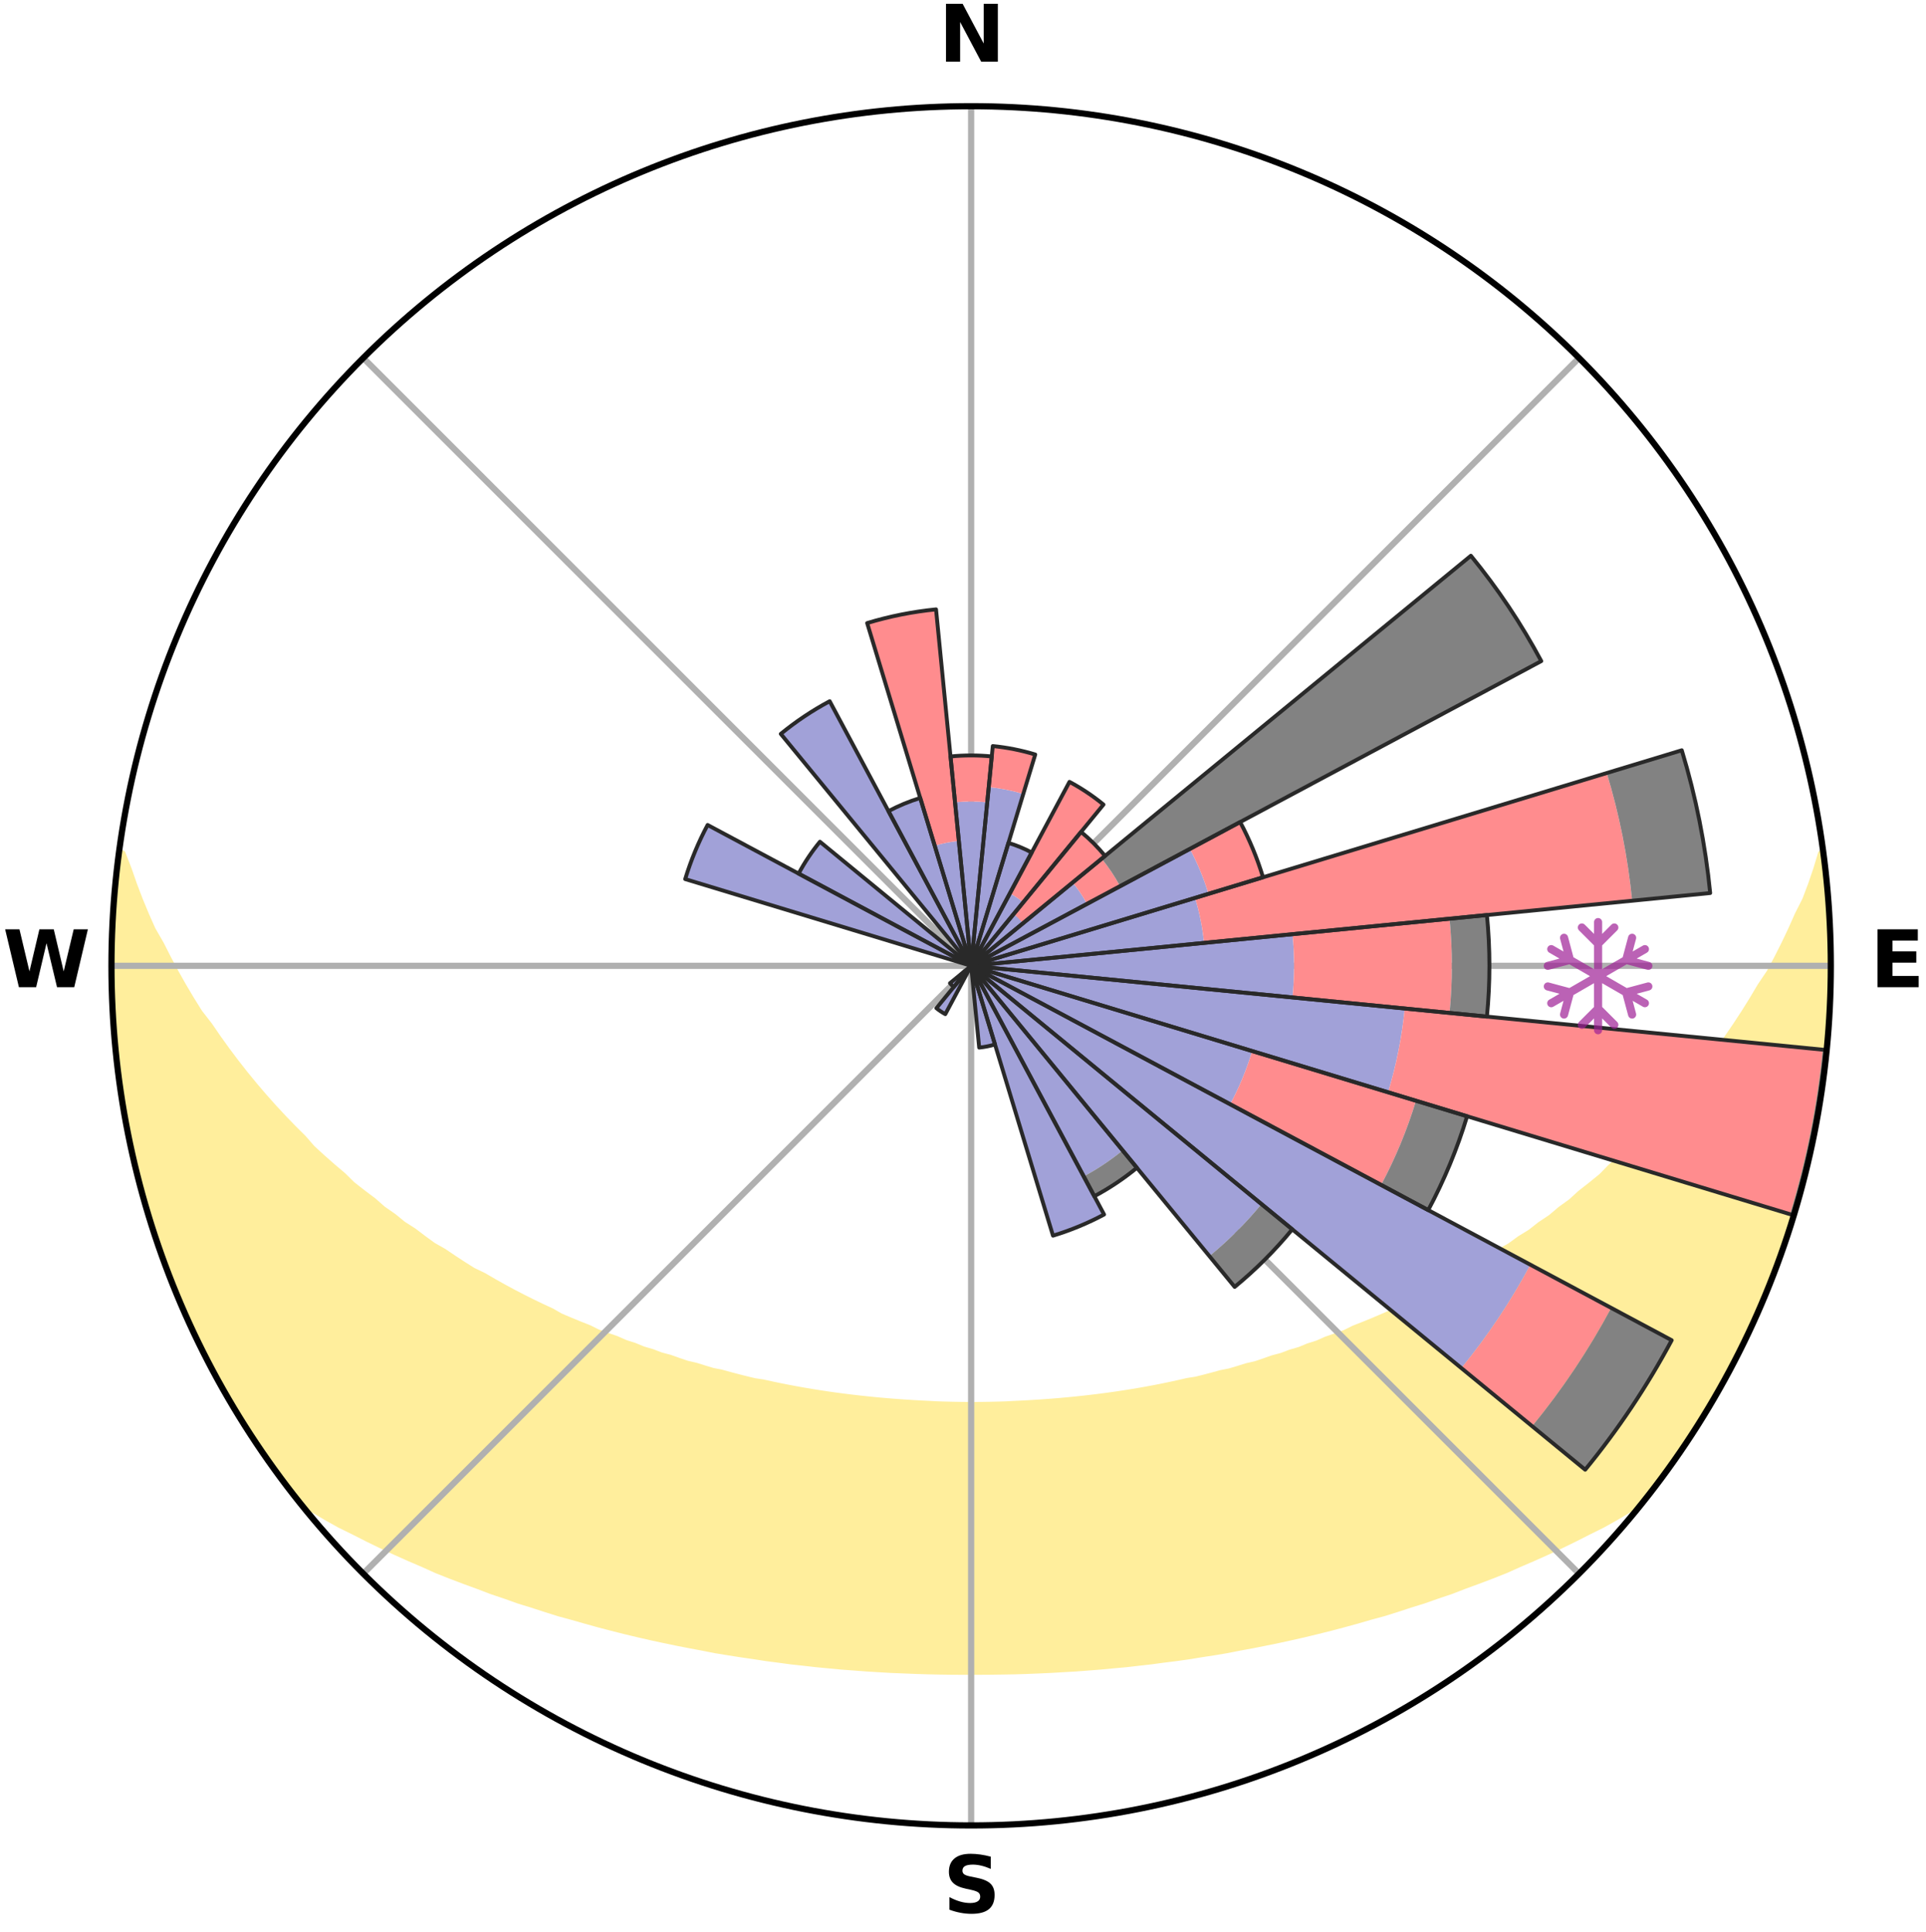 <?xml version="1.0" encoding="utf-8" standalone="no"?>
<!DOCTYPE svg PUBLIC "-//W3C//DTD SVG 1.1//EN"
  "http://www.w3.org/Graphics/SVG/1.1/DTD/svg11.dtd">
<svg xmlns:xlink="http://www.w3.org/1999/xlink" width="248.41pt" height="249.158pt" viewBox="0 0 248.41 249.158" xmlns="http://www.w3.org/2000/svg" version="1.1">
 <title>Ski Rose for Silbersattel</title>
 <defs>
  <style type="text/css">*{stroke-linejoin: round; stroke-linecap: butt}</style>
 </defs>
 <g id="figure_1">
  <g id="patch_1">
   <path d="M 0 249.158 
L 248.41 249.158 
L 248.41 0 
L 0 0 
z
" style="fill: #ffffff"/>
  </g>
  <g id="axes_1">
   <g id="patch_2">
    <path d="M 236.135 124.579 
C 236.135 110.018 233.267 95.599 227.695 82.147 
C 222.122 68.695 213.955 56.471 203.659 46.175 
C 193.363 35.879 181.139 27.711 167.687 22.139 
C 154.235 16.567 139.815 13.699 125.255 13.699 
C 110.694 13.699 96.275 16.567 82.823 22.139 
C 69.371 27.711 57.147 35.879 46.851 46.175 
C 36.555 56.471 28.387 68.695 22.815 82.147 
C 17.243 95.599 14.375 110.018 14.375 124.579 
C 14.375 139.14 17.243 153.559 22.815 167.011 
C 28.387 180.463 36.555 192.687 46.851 202.983 
C 57.147 213.279 69.371 221.447 82.823 227.019 
C 96.275 232.591 110.694 235.459 125.255 235.459 
C 139.815 235.459 154.235 232.591 167.687 227.019 
C 181.139 221.447 193.363 213.279 203.659 202.983 
C 213.955 192.687 222.122 180.463 227.695 167.011 
C 233.267 153.559 236.135 139.14 236.135 124.579 
M 125.255 124.579 
C 125.255 124.579 125.255 124.579 125.255 124.579 
C 125.255 124.579 125.255 124.579 125.255 124.579 
C 125.255 124.579 125.255 124.579 125.255 124.579 
C 125.255 124.579 125.255 124.579 125.255 124.579 
C 125.255 124.579 125.255 124.579 125.255 124.579 
C 125.255 124.579 125.255 124.579 125.255 124.579 
C 125.255 124.579 125.255 124.579 125.255 124.579 
C 125.255 124.579 125.255 124.579 125.255 124.579 
C 125.255 124.579 125.255 124.579 125.255 124.579 
C 125.255 124.579 125.255 124.579 125.255 124.579 
C 125.255 124.579 125.255 124.579 125.255 124.579 
C 125.255 124.579 125.255 124.579 125.255 124.579 
C 125.255 124.579 125.255 124.579 125.255 124.579 
C 125.255 124.579 125.255 124.579 125.255 124.579 
C 125.255 124.579 125.255 124.579 125.255 124.579 
C 125.255 124.579 125.255 124.579 125.255 124.579 
z
" style="fill: #ffffff"/>
   </g>
   <g id="PolyCollection_1">
    <defs>
     <path id="m754995c683" d="M 235.136 -139.045 
L 234.972 -139.024 
L 234.364 -137.01 
L 233.685 -135.02 
L 232.942 -133.054 
L 231.957 -131.105 
L 231.11 -129.201 
L 230.221 -127.328 
L 229.293 -125.487 
L 228.328 -123.68 
L 227.136 -121.911 
L 226.106 -120.176 
L 225.045 -118.476 
L 223.955 -116.811 
L 222.839 -115.183 
L 221.696 -113.591 
L 220.53 -112.036 
L 219.34 -110.518 
L 218.129 -109.037 
L 216.897 -107.594 
L 215.646 -106.189 
L 214.378 -104.821 
L 213.093 -103.491 
L 211.793 -102.199 
L 210.479 -100.944 
L 209.152 -99.728 
L 207.814 -98.548 
L 206.641 -97.348 
L 205.282 -96.24 
L 203.914 -95.17 
L 202.709 -94.069 
L 201.327 -93.069 
L 200.105 -92.033 
L 198.712 -91.103 
L 197.476 -90.131 
L 196.077 -89.268 
L 194.832 -88.359 
L 193.431 -87.563 
L 192.179 -86.715 
L 190.925 -85.896 
L 189.668 -85.107 
L 188.409 -84.345 
L 187.014 -83.702 
L 185.758 -82.997 
L 184.502 -82.319 
L 183.247 -81.667 
L 181.995 -81.041 
L 180.745 -80.44 
L 179.615 -79.768 
L 178.369 -79.215 
L 177.127 -78.686 
L 175.89 -78.18 
L 174.659 -77.696 
L 173.533 -77.136 
L 172.31 -76.695 
L 171.094 -76.274 
L 169.975 -75.776 
L 168.77 -75.394 
L 167.656 -74.934 
L 166.464 -74.588 
L 165.356 -74.165 
L 164.178 -73.854 
L 163.077 -73.465 
L 161.98 -73.093 
L 160.822 -72.828 
L 159.733 -72.488 
L 158.647 -72.163 
L 157.512 -71.941 
L 156.436 -71.644 
L 155.363 -71.362 
L 154.295 -71.094 
L 153.188 -70.92 
L 152.13 -70.676 
L 151.075 -70.446 
L 150.024 -70.227 
L 148.978 -70.02 
L 147.935 -69.825 
L 146.895 -69.641 
L 145.86 -69.468 
L 144.828 -69.305 
L 143.8 -69.152 
L 142.776 -69.009 
L 141.755 -68.875 
L 140.737 -68.751 
L 139.723 -68.635 
L 138.712 -68.528 
L 137.703 -68.429 
L 136.697 -68.338 
L 135.694 -68.255 
L 134.693 -68.18 
L 133.694 -68.112 
L 132.697 -68.052 
L 131.701 -67.999 
L 130.707 -67.952 
L 129.716 -67.898 
L 128.723 -67.869 
L 127.732 -67.847 
L 126.741 -67.831 
L 125.75 -67.822 
L 124.76 -67.822 
L 123.769 -67.834 
L 122.778 -67.852 
L 121.787 -67.876 
L 120.795 -67.908 
L 119.803 -67.963 
L 118.81 -68.012 
L 117.815 -68.067 
L 116.818 -68.13 
L 115.82 -68.2 
L 114.82 -68.277 
L 113.817 -68.362 
L 112.812 -68.455 
L 111.805 -68.556 
L 110.794 -68.665 
L 109.781 -68.782 
L 108.765 -68.909 
L 107.745 -69.044 
L 106.722 -69.189 
L 105.695 -69.344 
L 104.665 -69.509 
L 103.631 -69.684 
L 102.593 -69.869 
L 101.552 -70.066 
L 100.507 -70.274 
L 99.458 -70.494 
L 98.405 -70.726 
L 97.307 -70.892 
L 96.244 -71.147 
L 95.177 -71.416 
L 94.106 -71.7 
L 93.032 -71.997 
L 91.899 -72.221 
L 90.815 -72.547 
L 89.728 -72.888 
L 88.573 -73.153 
L 87.478 -73.526 
L 86.379 -73.916 
L 85.204 -74.228 
L 84.098 -74.652 
L 82.909 -74.998 
L 81.796 -75.458 
L 80.595 -75.841 
L 79.477 -76.34 
L 78.264 -76.761 
L 77.044 -77.203 
L 75.92 -77.762 
L 74.692 -78.246 
L 73.458 -78.753 
L 72.219 -79.282 
L 71.091 -79.93 
L 69.847 -80.506 
L 68.6 -81.106 
L 67.35 -81.732 
L 66.099 -82.383 
L 64.846 -83.061 
L 63.592 -83.765 
L 62.338 -84.497 
L 60.944 -85.169 
L 59.69 -85.958 
L 58.438 -86.776 
L 57.189 -87.622 
L 55.791 -88.418 
L 54.548 -89.326 
L 53.311 -90.264 
L 51.919 -91.158 
L 50.694 -92.159 
L 49.31 -93.122 
L 48.1 -94.187 
L 46.728 -95.219 
L 45.364 -96.288 
L 44.183 -97.453 
L 42.837 -98.593 
L 41.502 -99.77 
L 40.178 -100.985 
L 39.049 -102.285 
L 37.754 -103.572 
L 36.473 -104.897 
L 35.209 -106.259 
L 33.962 -107.659 
L 32.734 -109.096 
L 31.526 -110.571 
L 30.34 -112.083 
L 29.177 -113.632 
L 28.037 -115.218 
L 26.924 -116.84 
L 25.643 -118.487 
L 24.585 -120.184 
L 23.556 -121.916 
L 22.56 -123.683 
L 21.596 -125.484 
L 20.669 -127.318 
L 19.589 -129.193 
L 18.743 -131.094 
L 17.942 -133.025 
L 17.193 -134.984 
L 16.503 -136.97 
L 15.716 -139 
L 15.388 -139.043 
L 15.388 -139.043 
L 15.119 -137.127 
L 14.982 -135.197 
L 14.779 -133.274 
L 14.608 -131.347 
L 14.571 -129.412 
L 14.466 -127.48 
L 14.393 -125.547 
L 14.456 -123.612 
L 14.448 -121.677 
L 14.577 -119.747 
L 14.633 -117.813 
L 14.721 -115.88 
L 14.947 -113.958 
L 15.098 -112.028 
L 15.388 -110.115 
L 15.602 -108.191 
L 15.956 -106.289 
L 16.232 -104.373 
L 16.698 -102.493 
L 17.034 -100.587 
L 17.513 -98.713 
L 17.912 -96.818 
L 18.455 -94.961 
L 18.956 -93.092 
L 19.561 -91.254 
L 20.196 -89.427 
L 20.751 -87.572 
L 21.483 -85.781 
L 22.101 -83.946 
L 22.893 -82.179 
L 23.574 -80.367 
L 24.425 -78.628 
L 25.204 -76.857 
L 26.085 -75.135 
L 26.932 -73.396 
L 27.875 -71.706 
L 28.758 -69.984 
L 29.718 -68.304 
L 30.723 -66.65 
L 31.776 -65.027 
L 32.821 -63.399 
L 33.877 -61.777 
L 34.987 -60.191 
L 36.128 -58.629 
L 37.288 -57.08 
L 38.573 -55.629 
L 40.35 -54.589 
L 42.097 -53.555 
L 43.86 -52.567 
L 45.688 -51.669 
L 47.469 -50.763 
L 49.255 -49.894 
L 51.043 -49.06 
L 52.831 -48.26 
L 54.618 -47.493 
L 56.359 -46.706 
L 58.142 -46 
L 59.922 -45.324 
L 61.697 -44.676 
L 63.433 -44.011 
L 65.199 -43.418 
L 66.924 -42.802 
L 68.679 -42.26 
L 70.399 -41.701 
L 72.111 -41.16 
L 73.848 -40.69 
L 75.553 -40.202 
L 77.25 -39.731 
L 78.946 -39.288 
L 80.633 -38.861 
L 82.318 -38.46 
L 83.994 -38.074 
L 85.668 -37.713 
L 87.333 -37.366 
L 88.996 -37.043 
L 90.651 -36.732 
L 92.289 -36.409 
L 93.937 -36.14 
L 95.577 -35.881 
L 97.214 -35.645 
L 98.837 -35.393 
L 100.463 -35.182 
L 102.079 -34.964 
L 103.699 -34.79 
L 105.308 -34.606 
L 106.919 -34.453 
L 108.523 -34.3 
L 110.128 -34.183 
L 111.727 -34.06 
L 113.325 -33.962 
L 114.92 -33.868 
L 116.514 -33.804 
L 118.106 -33.739 
L 119.696 -33.689 
L 121.285 -33.655 
L 122.873 -33.633 
L 124.461 -33.628 
L 126.049 -33.627 
L 127.636 -33.636 
L 129.225 -33.659 
L 130.814 -33.685 
L 132.404 -33.735 
L 133.996 -33.8 
L 135.59 -33.873 
L 137.184 -33.967 
L 138.784 -34.057 
L 140.382 -34.18 
L 141.986 -34.305 
L 143.59 -34.458 
L 145.202 -34.603 
L 146.812 -34.788 
L 148.43 -34.969 
L 150.046 -35.187 
L 151.674 -35.39 
L 153.304 -35.618 
L 154.931 -35.886 
L 156.574 -36.138 
L 158.218 -36.414 
L 159.857 -36.737 
L 161.514 -37.041 
L 163.174 -37.371 
L 164.843 -37.712 
L 166.513 -38.079 
L 168.193 -38.458 
L 169.874 -38.866 
L 171.565 -39.287 
L 173.256 -39.736 
L 174.957 -40.201 
L 176.659 -40.696 
L 178.395 -41.165 
L 180.112 -41.7 
L 181.827 -42.266 
L 183.582 -42.807 
L 185.311 -43.417 
L 187.077 -44.01 
L 188.808 -44.681 
L 190.584 -45.329 
L 192.363 -46.005 
L 194.147 -46.711 
L 195.892 -47.492 
L 197.679 -48.26 
L 199.467 -49.06 
L 201.255 -49.894 
L 203.041 -50.763 
L 204.822 -51.669 
L 206.645 -52.571 
L 208.408 -53.559 
L 210.156 -54.592 
L 211.936 -55.63 
L 213.22 -57.081 
L 214.376 -58.633 
L 215.515 -60.197 
L 216.621 -61.785 
L 217.696 -63.394 
L 218.706 -65.044 
L 219.729 -66.685 
L 220.792 -68.303 
L 221.733 -69.994 
L 222.687 -71.678 
L 223.57 -73.399 
L 224.453 -75.121 
L 225.289 -76.865 
L 226.077 -78.632 
L 226.912 -80.377 
L 227.653 -82.165 
L 228.413 -83.944 
L 229.022 -85.782 
L 229.731 -87.582 
L 230.398 -89.399 
L 230.87 -91.279 
L 231.449 -93.123 
L 231.985 -94.98 
L 232.486 -96.847 
L 232.948 -98.724 
L 233.368 -100.611 
L 233.907 -102.474 
L 234.262 -104.376 
L 234.582 -106.284 
L 234.847 -108.2 
L 235.072 -110.121 
L 235.421 -112.027 
L 235.597 -113.954 
L 235.708 -115.886 
L 235.813 -117.817 
L 236.018 -119.743 
L 236.053 -121.678 
L 236.02 -123.612 
L 236.118 -125.547 
L 236.05 -127.48 
L 235.914 -129.411 
L 235.91 -131.347 
L 235.741 -133.274 
L 235.505 -135.195 
L 235.403 -137.129 
L 235.136 -139.045 
z
" style="stroke: #ffee9c"/>
    </defs>
    <g clip-path="url(#pe9da798e54)">
     <use xlink:href="#m754995c683" x="0" y="249.158" style="fill: #ffee9c; stroke: #ffee9c"/>
    </g>
   </g>
   <g id="matplotlib.axis_1">
    <g id="xtick_1">
     <g id="line2d_1">
      <path d="M 125.255 124.579 
L 125.255 13.699 
" clip-path="url(#pe9da798e54)" style="fill: none; stroke: #b0b0b0; stroke-width: 0.8; stroke-linecap: square"/>
     </g>
     <g id="text_1">
      <!-- N -->
      <g transform="translate(121.07 7.958) scale(0.1 -0.1)">
       <defs>
        <path id="DejaVuSans-Bold-4e" d="M 588 4666 
L 1931 4666 
L 3628 1466 
L 3628 4666 
L 4769 4666 
L 4769 0 
L 3425 0 
L 1728 3200 
L 1728 0 
L 588 0 
L 588 4666 
z
" transform="scale(0.016)"/>
       </defs>
       <use xlink:href="#DejaVuSans-Bold-4e"/>
      </g>
     </g>
    </g>
    <g id="xtick_2">
     <g id="line2d_2">
      <path d="M 125.255 124.579 
L 203.659 46.175 
" clip-path="url(#pe9da798e54)" style="fill: none; stroke: #b0b0b0; stroke-width: 0.8; stroke-linecap: square"/>
     </g>
    </g>
    <g id="xtick_3">
     <g id="line2d_3">
      <path d="M 125.255 124.579 
L 236.135 124.579 
" clip-path="url(#pe9da798e54)" style="fill: none; stroke: #b0b0b0; stroke-width: 0.8; stroke-linecap: square"/>
     </g>
     <g id="text_2">
      <!-- E -->
      <g transform="translate(241.219 127.338) scale(0.1 -0.1)">
       <defs>
        <path id="DejaVuSans-Bold-45" d="M 588 4666 
L 3834 4666 
L 3834 3756 
L 1791 3756 
L 1791 2888 
L 3713 2888 
L 3713 1978 
L 1791 1978 
L 1791 909 
L 3903 909 
L 3903 0 
L 588 0 
L 588 4666 
z
" transform="scale(0.016)"/>
       </defs>
       <use xlink:href="#DejaVuSans-Bold-45"/>
      </g>
     </g>
    </g>
    <g id="xtick_4">
     <g id="line2d_4">
      <path d="M 125.255 124.579 
L 203.659 202.983 
" clip-path="url(#pe9da798e54)" style="fill: none; stroke: #b0b0b0; stroke-width: 0.8; stroke-linecap: square"/>
     </g>
    </g>
    <g id="xtick_5">
     <g id="line2d_5">
      <path d="M 125.255 124.579 
L 125.255 235.459 
" clip-path="url(#pe9da798e54)" style="fill: none; stroke: #b0b0b0; stroke-width: 0.8; stroke-linecap: square"/>
     </g>
     <g id="text_3">
      <!-- S -->
      <g transform="translate(121.654 246.718) scale(0.1 -0.1)">
       <defs>
        <path id="DejaVuSans-Bold-53" d="M 3834 4519 
L 3834 3531 
Q 3450 3703 3084 3790 
Q 2719 3878 2394 3878 
Q 1963 3878 1756 3759 
Q 1550 3641 1550 3391 
Q 1550 3203 1689 3098 
Q 1828 2994 2194 2919 
L 2706 2816 
Q 3484 2659 3812 2340 
Q 4141 2022 4141 1434 
Q 4141 663 3683 286 
Q 3225 -91 2284 -91 
Q 1841 -91 1394 -6 
Q 947 78 500 244 
L 500 1259 
Q 947 1022 1364 901 
Q 1781 781 2169 781 
Q 2563 781 2772 912 
Q 2981 1044 2981 1288 
Q 2981 1506 2839 1625 
Q 2697 1744 2272 1838 
L 1806 1941 
Q 1106 2091 782 2419 
Q 459 2747 459 3303 
Q 459 4000 909 4375 
Q 1359 4750 2203 4750 
Q 2588 4750 2994 4692 
Q 3400 4634 3834 4519 
z
" transform="scale(0.016)"/>
       </defs>
       <use xlink:href="#DejaVuSans-Bold-53"/>
      </g>
     </g>
    </g>
    <g id="xtick_6">
     <g id="line2d_6">
      <path d="M 125.255 124.579 
L 46.851 202.983 
" clip-path="url(#pe9da798e54)" style="fill: none; stroke: #b0b0b0; stroke-width: 0.8; stroke-linecap: square"/>
     </g>
    </g>
    <g id="xtick_7">
     <g id="line2d_7">
      <path d="M 125.255 124.579 
L 14.375 124.579 
" clip-path="url(#pe9da798e54)" style="fill: none; stroke: #b0b0b0; stroke-width: 0.8; stroke-linecap: square"/>
     </g>
     <g id="text_4">
      <!-- W -->
      <g transform="translate(0.36 127.338) scale(0.1 -0.1)">
       <defs>
        <path id="DejaVuSans-Bold-57" d="M 191 4666 
L 1344 4666 
L 2150 1275 
L 2950 4666 
L 4109 4666 
L 4909 1275 
L 5716 4666 
L 6859 4666 
L 5759 0 
L 4372 0 
L 3525 3547 
L 2688 0 
L 1300 0 
L 191 4666 
z
" transform="scale(0.016)"/>
       </defs>
       <use xlink:href="#DejaVuSans-Bold-57"/>
      </g>
     </g>
    </g>
    <g id="xtick_8">
     <g id="line2d_8">
      <path d="M 125.255 124.579 
L 46.851 46.175 
" clip-path="url(#pe9da798e54)" style="fill: none; stroke: #b0b0b0; stroke-width: 0.8; stroke-linecap: square"/>
     </g>
    </g>
   </g>
   <g id="matplotlib.axis_2"/>
   <g id="patch_3">
    <path d="M 125.255 124.579 
C 125.255 124.579 125.255 124.579 125.255 124.579 
C 125.255 124.579 125.255 124.579 125.255 124.579 
L 125.255 124.579 
C 125.255 124.579 125.255 124.579 125.255 124.579 
C 125.255 124.579 125.255 124.579 125.255 124.579 
z
" clip-path="url(#pe9da798e54)" style="fill: #d9d9d9"/>
   </g>
   <g id="patch_4">
    <path d="M 125.255 124.579 
C 125.255 124.579 125.255 124.579 125.255 124.579 
C 125.255 124.579 125.255 124.579 125.255 124.579 
L 125.255 124.579 
C 125.255 124.579 125.255 124.579 125.255 124.579 
C 125.255 124.579 125.255 124.579 125.255 124.579 
z
" clip-path="url(#pe9da798e54)" style="fill: #d9d9d9"/>
   </g>
   <g id="patch_5">
    <path d="M 125.255 124.579 
C 125.255 124.579 125.255 124.579 125.255 124.579 
C 125.255 124.579 125.255 124.579 125.255 124.579 
L 125.255 124.579 
C 125.255 124.579 125.255 124.579 125.255 124.579 
C 125.255 124.579 125.255 124.579 125.255 124.579 
z
" clip-path="url(#pe9da798e54)" style="fill: #d9d9d9"/>
   </g>
   <g id="patch_6">
    <path d="M 125.255 124.579 
C 125.255 124.579 125.255 124.579 125.255 124.579 
C 125.255 124.579 125.255 124.579 125.255 124.579 
L 125.255 124.579 
C 125.255 124.579 125.255 124.579 125.255 124.579 
C 125.255 124.579 125.255 124.579 125.255 124.579 
z
" clip-path="url(#pe9da798e54)" style="fill: #d9d9d9"/>
   </g>
   <g id="patch_7">
    <path d="M 125.255 124.579 
C 125.255 124.579 125.255 124.579 125.255 124.579 
C 125.255 124.579 125.255 124.579 125.255 124.579 
L 125.255 124.579 
C 125.255 124.579 125.255 124.579 125.255 124.579 
C 125.255 124.579 125.255 124.579 125.255 124.579 
z
" clip-path="url(#pe9da798e54)" style="fill: #d9d9d9"/>
   </g>
   <g id="patch_8">
    <path d="M 125.255 124.579 
C 125.255 124.579 125.255 124.579 125.255 124.579 
C 125.255 124.579 125.255 124.579 125.255 124.579 
L 125.255 124.579 
C 125.255 124.579 125.255 124.579 125.255 124.579 
C 125.255 124.579 125.255 124.579 125.255 124.579 
z
" clip-path="url(#pe9da798e54)" style="fill: #d9d9d9"/>
   </g>
   <g id="patch_9">
    <path d="M 125.255 124.579 
C 125.255 124.579 125.255 124.579 125.255 124.579 
C 125.255 124.579 125.255 124.579 125.255 124.579 
L 125.255 124.579 
C 125.255 124.579 125.255 124.579 125.255 124.579 
C 125.255 124.579 125.255 124.579 125.255 124.579 
z
" clip-path="url(#pe9da798e54)" style="fill: #d9d9d9"/>
   </g>
   <g id="patch_10">
    <path d="M 125.255 124.579 
C 125.255 124.579 125.255 124.579 125.255 124.579 
C 125.255 124.579 125.255 124.579 125.255 124.579 
L 125.255 124.579 
C 125.255 124.579 125.255 124.579 125.255 124.579 
C 125.255 124.579 125.255 124.579 125.255 124.579 
z
" clip-path="url(#pe9da798e54)" style="fill: #d9d9d9"/>
   </g>
   <g id="patch_11">
    <path d="M 125.255 124.579 
C 125.255 124.579 125.255 124.579 125.255 124.579 
C 125.255 124.579 125.255 124.579 125.255 124.579 
L 125.255 124.579 
C 125.255 124.579 125.255 124.579 125.255 124.579 
C 125.255 124.579 125.255 124.579 125.255 124.579 
z
" clip-path="url(#pe9da798e54)" style="fill: #d9d9d9"/>
   </g>
   <g id="patch_12">
    <path d="M 125.255 124.579 
C 125.255 124.579 125.255 124.579 125.255 124.579 
C 125.255 124.579 125.255 124.579 125.255 124.579 
L 125.255 124.579 
C 125.255 124.579 125.255 124.579 125.255 124.579 
C 125.255 124.579 125.255 124.579 125.255 124.579 
z
" clip-path="url(#pe9da798e54)" style="fill: #d9d9d9"/>
   </g>
   <g id="patch_13">
    <path d="M 125.255 124.579 
C 125.255 124.579 125.255 124.579 125.255 124.579 
C 125.255 124.579 125.255 124.579 125.255 124.579 
L 125.255 124.579 
C 125.255 124.579 125.255 124.579 125.255 124.579 
C 125.255 124.579 125.255 124.579 125.255 124.579 
z
" clip-path="url(#pe9da798e54)" style="fill: #d9d9d9"/>
   </g>
   <g id="patch_14">
    <path d="M 125.255 124.579 
C 125.255 124.579 125.255 124.579 125.255 124.579 
C 125.255 124.579 125.255 124.579 125.255 124.579 
L 125.255 124.579 
C 125.255 124.579 125.255 124.579 125.255 124.579 
C 125.255 124.579 125.255 124.579 125.255 124.579 
z
" clip-path="url(#pe9da798e54)" style="fill: #d9d9d9"/>
   </g>
   <g id="patch_15">
    <path d="M 125.255 124.579 
C 125.255 124.579 125.255 124.579 125.255 124.579 
C 125.255 124.579 125.255 124.579 125.255 124.579 
L 125.255 124.579 
C 125.255 124.579 125.255 124.579 125.255 124.579 
C 125.255 124.579 125.255 124.579 125.255 124.579 
z
" clip-path="url(#pe9da798e54)" style="fill: #d9d9d9"/>
   </g>
   <g id="patch_16">
    <path d="M 125.255 124.579 
C 125.255 124.579 125.255 124.579 125.255 124.579 
C 125.255 124.579 125.255 124.579 125.255 124.579 
L 125.255 124.579 
C 125.255 124.579 125.255 124.579 125.255 124.579 
C 125.255 124.579 125.255 124.579 125.255 124.579 
z
" clip-path="url(#pe9da798e54)" style="fill: #d9d9d9"/>
   </g>
   <g id="patch_17">
    <path d="M 125.255 124.579 
C 125.255 124.579 125.255 124.579 125.255 124.579 
C 125.255 124.579 125.255 124.579 125.255 124.579 
L 125.255 124.579 
C 125.255 124.579 125.255 124.579 125.255 124.579 
C 125.255 124.579 125.255 124.579 125.255 124.579 
z
" clip-path="url(#pe9da798e54)" style="fill: #d9d9d9"/>
   </g>
   <g id="patch_18">
    <path d="M 125.255 124.579 
C 125.255 124.579 125.255 124.579 125.255 124.579 
C 125.255 124.579 125.255 124.579 125.255 124.579 
L 125.255 124.579 
C 125.255 124.579 125.255 124.579 125.255 124.579 
C 125.255 124.579 125.255 124.579 125.255 124.579 
z
" clip-path="url(#pe9da798e54)" style="fill: #d9d9d9"/>
   </g>
   <g id="patch_19">
    <path d="M 125.255 124.579 
C 125.255 124.579 125.255 124.579 125.255 124.579 
C 125.255 124.579 125.255 124.579 125.255 124.579 
L 125.255 124.579 
C 125.255 124.579 125.255 124.579 125.255 124.579 
C 125.255 124.579 125.255 124.579 125.255 124.579 
z
" clip-path="url(#pe9da798e54)" style="fill: #d9d9d9"/>
   </g>
   <g id="patch_20">
    <path d="M 125.255 124.579 
C 125.255 124.579 125.255 124.579 125.255 124.579 
C 125.255 124.579 125.255 124.579 125.255 124.579 
L 125.255 124.579 
C 125.255 124.579 125.255 124.579 125.255 124.579 
C 125.255 124.579 125.255 124.579 125.255 124.579 
z
" clip-path="url(#pe9da798e54)" style="fill: #d9d9d9"/>
   </g>
   <g id="patch_21">
    <path d="M 125.255 124.579 
C 125.255 124.579 125.255 124.579 125.255 124.579 
C 125.255 124.579 125.255 124.579 125.255 124.579 
L 125.255 124.579 
C 125.255 124.579 125.255 124.579 125.255 124.579 
C 125.255 124.579 125.255 124.579 125.255 124.579 
z
" clip-path="url(#pe9da798e54)" style="fill: #d9d9d9"/>
   </g>
   <g id="patch_22">
    <path d="M 125.255 124.579 
C 125.255 124.579 125.255 124.579 125.255 124.579 
C 125.255 124.579 125.255 124.579 125.255 124.579 
L 125.255 124.579 
C 125.255 124.579 125.255 124.579 125.255 124.579 
C 125.255 124.579 125.255 124.579 125.255 124.579 
z
" clip-path="url(#pe9da798e54)" style="fill: #d9d9d9"/>
   </g>
   <g id="patch_23">
    <path d="M 125.255 124.579 
C 125.255 124.579 125.255 124.579 125.255 124.579 
C 125.255 124.579 125.255 124.579 125.255 124.579 
L 125.255 124.579 
C 125.255 124.579 125.255 124.579 125.255 124.579 
C 125.255 124.579 125.255 124.579 125.255 124.579 
z
" clip-path="url(#pe9da798e54)" style="fill: #d9d9d9"/>
   </g>
   <g id="patch_24">
    <path d="M 125.255 124.579 
C 125.255 124.579 125.255 124.579 125.255 124.579 
C 125.255 124.579 125.255 124.579 125.255 124.579 
L 125.255 124.579 
C 125.255 124.579 125.255 124.579 125.255 124.579 
C 125.255 124.579 125.255 124.579 125.255 124.579 
z
" clip-path="url(#pe9da798e54)" style="fill: #d9d9d9"/>
   </g>
   <g id="patch_25">
    <path d="M 125.255 124.579 
C 125.255 124.579 125.255 124.579 125.255 124.579 
C 125.255 124.579 125.255 124.579 125.255 124.579 
L 125.255 124.579 
C 125.255 124.579 125.255 124.579 125.255 124.579 
C 125.255 124.579 125.255 124.579 125.255 124.579 
z
" clip-path="url(#pe9da798e54)" style="fill: #d9d9d9"/>
   </g>
   <g id="patch_26">
    <path d="M 125.255 124.579 
C 125.255 124.579 125.255 124.579 125.255 124.579 
C 125.255 124.579 125.255 124.579 125.255 124.579 
L 125.255 124.579 
C 125.255 124.579 125.255 124.579 125.255 124.579 
C 125.255 124.579 125.255 124.579 125.255 124.579 
z
" clip-path="url(#pe9da798e54)" style="fill: #d9d9d9"/>
   </g>
   <g id="patch_27">
    <path d="M 125.255 124.579 
C 125.255 124.579 125.255 124.579 125.255 124.579 
C 125.255 124.579 125.255 124.579 125.255 124.579 
L 125.255 124.579 
C 125.255 124.579 125.255 124.579 125.255 124.579 
C 125.255 124.579 125.255 124.579 125.255 124.579 
z
" clip-path="url(#pe9da798e54)" style="fill: #d9d9d9"/>
   </g>
   <g id="patch_28">
    <path d="M 125.255 124.579 
C 125.255 124.579 125.255 124.579 125.255 124.579 
C 125.255 124.579 125.255 124.579 125.255 124.579 
L 125.255 124.579 
C 125.255 124.579 125.255 124.579 125.255 124.579 
C 125.255 124.579 125.255 124.579 125.255 124.579 
z
" clip-path="url(#pe9da798e54)" style="fill: #d9d9d9"/>
   </g>
   <g id="patch_29">
    <path d="M 125.255 124.579 
C 125.255 124.579 125.255 124.579 125.255 124.579 
C 125.255 124.579 125.255 124.579 125.255 124.579 
L 125.255 124.579 
C 125.255 124.579 125.255 124.579 125.255 124.579 
C 125.255 124.579 125.255 124.579 125.255 124.579 
z
" clip-path="url(#pe9da798e54)" style="fill: #d9d9d9"/>
   </g>
   <g id="patch_30">
    <path d="M 125.255 124.579 
C 125.255 124.579 125.255 124.579 125.255 124.579 
C 125.255 124.579 125.255 124.579 125.255 124.579 
L 125.255 124.579 
C 125.255 124.579 125.255 124.579 125.255 124.579 
C 125.255 124.579 125.255 124.579 125.255 124.579 
z
" clip-path="url(#pe9da798e54)" style="fill: #d9d9d9"/>
   </g>
   <g id="patch_31">
    <path d="M 125.255 124.579 
C 125.255 124.579 125.255 124.579 125.255 124.579 
C 125.255 124.579 125.255 124.579 125.255 124.579 
L 125.255 124.579 
C 125.255 124.579 125.255 124.579 125.255 124.579 
C 125.255 124.579 125.255 124.579 125.255 124.579 
z
" clip-path="url(#pe9da798e54)" style="fill: #d9d9d9"/>
   </g>
   <g id="patch_32">
    <path d="M 125.255 124.579 
C 125.255 124.579 125.255 124.579 125.255 124.579 
C 125.255 124.579 125.255 124.579 125.255 124.579 
L 125.255 124.579 
C 125.255 124.579 125.255 124.579 125.255 124.579 
C 125.255 124.579 125.255 124.579 125.255 124.579 
z
" clip-path="url(#pe9da798e54)" style="fill: #d9d9d9"/>
   </g>
   <g id="patch_33">
    <path d="M 125.255 124.579 
C 125.255 124.579 125.255 124.579 125.255 124.579 
C 125.255 124.579 125.255 124.579 125.255 124.579 
L 125.255 124.579 
C 125.255 124.579 125.255 124.579 125.255 124.579 
C 125.255 124.579 125.255 124.579 125.255 124.579 
z
" clip-path="url(#pe9da798e54)" style="fill: #d9d9d9"/>
   </g>
   <g id="patch_34">
    <path d="M 125.255 124.579 
C 125.255 124.579 125.255 124.579 125.255 124.579 
C 125.255 124.579 125.255 124.579 125.255 124.579 
L 125.255 124.579 
C 125.255 124.579 125.255 124.579 125.255 124.579 
C 125.255 124.579 125.255 124.579 125.255 124.579 
z
" clip-path="url(#pe9da798e54)" style="fill: #d9d9d9"/>
   </g>
   <g id="patch_35">
    <path d="M 125.255 124.579 
C 125.255 124.579 125.255 124.579 125.255 124.579 
C 125.255 124.579 125.255 124.579 125.255 124.579 
L 127.333 103.484 
C 126.642 103.416 125.949 103.381 125.255 103.381 
C 124.561 103.381 123.868 103.416 123.177 103.484 
z
" clip-path="url(#pe9da798e54)" style="fill: #a1a1d8"/>
   </g>
   <g id="patch_36">
    <path d="M 125.255 124.579 
C 125.255 124.579 125.255 124.579 125.255 124.579 
C 125.255 124.579 125.255 124.579 125.255 124.579 
L 131.98 102.41 
C 131.254 102.19 130.518 102.005 129.774 101.857 
C 129.031 101.709 128.28 101.598 127.526 101.524 
z
" clip-path="url(#pe9da798e54)" style="fill: #a1a1d8"/>
   </g>
   <g id="patch_37">
    <path d="M 125.255 124.579 
C 125.255 124.579 125.255 124.579 125.255 124.579 
C 125.255 124.579 125.255 124.579 125.255 124.579 
L 133.066 109.965 
C 132.588 109.709 132.097 109.477 131.596 109.27 
C 131.095 109.062 130.584 108.879 130.065 108.722 
z
" clip-path="url(#pe9da798e54)" style="fill: #a1a1d8"/>
   </g>
   <g id="patch_38">
    <path d="M 125.255 124.579 
C 125.255 124.579 125.255 124.579 125.255 124.579 
C 125.255 124.579 125.255 124.579 125.255 124.579 
L 131.979 116.386 
C 131.71 116.166 131.432 115.959 131.143 115.766 
C 130.855 115.574 130.557 115.395 130.251 115.232 
z
" clip-path="url(#pe9da798e54)" style="fill: #a1a1d8"/>
   </g>
   <g id="patch_39">
    <path d="M 125.255 124.579 
C 125.255 124.579 125.255 124.579 125.255 124.579 
C 125.255 124.579 125.255 124.579 125.255 124.579 
L 131.944 119.089 
C 131.765 118.87 131.574 118.66 131.374 118.46 
C 131.174 118.26 130.964 118.069 130.745 117.89 
z
" clip-path="url(#pe9da798e54)" style="fill: #a1a1d8"/>
   </g>
   <g id="patch_40">
    <path d="M 125.255 124.579 
C 125.255 124.579 125.255 124.579 125.255 124.579 
C 125.255 124.579 125.255 124.579 125.255 124.579 
L 140.198 116.592 
C 139.936 116.103 139.651 115.627 139.343 115.166 
C 139.035 114.705 138.704 114.259 138.352 113.83 
z
" clip-path="url(#pe9da798e54)" style="fill: #a1a1d8"/>
   </g>
   <g id="patch_41">
    <path d="M 125.255 124.579 
C 125.255 124.579 125.255 124.579 125.255 124.579 
C 125.255 124.579 125.255 124.579 125.255 124.579 
L 155.869 115.292 
C 155.565 114.29 155.212 113.304 154.812 112.336 
C 154.411 111.369 153.963 110.422 153.469 109.498 
z
" clip-path="url(#pe9da798e54)" style="fill: #a1a1d8"/>
   </g>
   <g id="patch_42">
    <path d="M 125.255 124.579 
C 125.255 124.579 125.255 124.579 125.255 124.579 
C 125.255 124.579 125.255 124.579 125.255 124.579 
L 155.295 121.62 
C 155.198 120.637 155.053 119.659 154.86 118.69 
C 154.667 117.721 154.427 116.762 154.14 115.817 
z
" clip-path="url(#pe9da798e54)" style="fill: #a1a1d8"/>
   </g>
   <g id="patch_43">
    <path d="M 125.255 124.579 
C 125.255 124.579 125.255 124.579 125.255 124.579 
C 125.255 124.579 125.255 124.579 125.255 124.579 
L 166.707 128.662 
C 166.841 127.305 166.907 125.942 166.907 124.579 
C 166.907 123.216 166.841 121.853 166.707 120.496 
z
" clip-path="url(#pe9da798e54)" style="fill: #a1a1d8"/>
   </g>
   <g id="patch_44">
    <path d="M 125.255 124.579 
C 125.255 124.579 125.255 124.579 125.255 124.579 
C 125.255 124.579 125.255 124.579 125.255 124.579 
L 179.03 140.892 
C 179.564 139.131 180.011 137.346 180.37 135.542 
C 180.729 133.738 180.999 131.918 181.179 130.087 
z
" clip-path="url(#pe9da798e54)" style="fill: #a1a1d8"/>
   </g>
   <g id="patch_45">
    <path d="M 125.255 124.579 
C 125.255 124.579 125.255 124.579 125.255 124.579 
C 125.255 124.579 125.255 124.579 125.255 124.579 
L 158.668 142.439 
C 159.252 141.345 159.783 140.223 160.257 139.078 
C 160.732 137.932 161.15 136.764 161.51 135.577 
z
" clip-path="url(#pe9da798e54)" style="fill: #a1a1d8"/>
   </g>
   <g id="patch_46">
    <path d="M 125.255 124.579 
C 125.255 124.579 125.255 124.579 125.255 124.579 
C 125.255 124.579 125.255 124.579 125.255 124.579 
L 188.482 176.468 
C 190.18 174.399 191.776 172.247 193.263 170.021 
C 194.751 167.795 196.128 165.497 197.39 163.136 
z
" clip-path="url(#pe9da798e54)" style="fill: #a1a1d8"/>
   </g>
   <g id="patch_47">
    <path d="M 125.255 124.579 
C 125.255 124.579 125.255 124.579 125.255 124.579 
C 125.255 124.579 125.255 124.579 125.255 124.579 
L 155.986 162.025 
C 157.211 161.019 158.387 159.953 159.508 158.832 
C 160.629 157.711 161.694 156.535 162.7 155.31 
z
" clip-path="url(#pe9da798e54)" style="fill: #a1a1d8"/>
   </g>
   <g id="patch_48">
    <path d="M 125.255 124.579 
C 125.255 124.579 125.255 124.579 125.255 124.579 
C 125.255 124.579 125.255 124.579 125.255 124.579 
L 139.774 151.742 
C 140.663 151.266 141.528 150.748 142.366 150.188 
C 143.204 149.628 144.014 149.027 144.794 148.387 
z
" clip-path="url(#pe9da798e54)" style="fill: #a1a1d8"/>
   </g>
   <g id="patch_49">
    <path d="M 125.255 124.579 
C 125.255 124.579 125.255 124.579 125.255 124.579 
C 125.255 124.579 125.255 124.579 125.255 124.579 
L 135.814 159.387 
C 136.953 159.041 138.075 158.64 139.174 158.184 
C 140.274 157.728 141.351 157.219 142.401 156.658 
z
" clip-path="url(#pe9da798e54)" style="fill: #a1a1d8"/>
   </g>
   <g id="patch_50">
    <path d="M 125.255 124.579 
C 125.255 124.579 125.255 124.579 125.255 124.579 
C 125.255 124.579 125.255 124.579 125.255 124.579 
L 126.294 135.127 
C 126.639 135.093 126.982 135.042 127.323 134.974 
C 127.663 134.907 128 134.822 128.332 134.721 
z
" clip-path="url(#pe9da798e54)" style="fill: #a1a1d8"/>
   </g>
   <g id="patch_51">
    <path d="M 125.255 124.579 
C 125.255 124.579 125.255 124.579 125.255 124.579 
C 125.255 124.579 125.255 124.579 125.255 124.579 
L 125.255 124.579 
C 125.255 124.579 125.255 124.579 125.255 124.579 
C 125.255 124.579 125.255 124.579 125.255 124.579 
z
" clip-path="url(#pe9da798e54)" style="fill: #a1a1d8"/>
   </g>
   <g id="patch_52">
    <path d="M 125.255 124.579 
C 125.255 124.579 125.255 124.579 125.255 124.579 
C 125.255 124.579 125.255 124.579 125.255 124.579 
L 125.255 124.579 
C 125.255 124.579 125.255 124.579 125.255 124.579 
C 125.255 124.579 125.255 124.579 125.255 124.579 
z
" clip-path="url(#pe9da798e54)" style="fill: #a1a1d8"/>
   </g>
   <g id="patch_53">
    <path d="M 125.255 124.579 
C 125.255 124.579 125.255 124.579 125.255 124.579 
C 125.255 124.579 125.255 124.579 125.255 124.579 
L 125.255 124.579 
C 125.255 124.579 125.255 124.579 125.255 124.579 
C 125.255 124.579 125.255 124.579 125.255 124.579 
z
" clip-path="url(#pe9da798e54)" style="fill: #a1a1d8"/>
   </g>
   <g id="patch_54">
    <path d="M 125.255 124.579 
C 125.255 124.579 125.255 124.579 125.255 124.579 
C 125.255 124.579 125.255 124.579 125.255 124.579 
L 120.772 130.041 
C 120.951 130.188 121.137 130.326 121.329 130.454 
C 121.522 130.583 121.72 130.702 121.924 130.811 
z
" clip-path="url(#pe9da798e54)" style="fill: #a1a1d8"/>
   </g>
   <g id="patch_55">
    <path d="M 125.255 124.579 
C 125.255 124.579 125.255 124.579 125.255 124.579 
C 125.255 124.579 125.255 124.579 125.255 124.579 
L 122.524 126.82 
C 122.597 126.91 122.675 126.995 122.757 127.077 
C 122.838 127.159 122.924 127.237 123.014 127.31 
z
" clip-path="url(#pe9da798e54)" style="fill: #a1a1d8"/>
   </g>
   <g id="patch_56">
    <path d="M 125.255 124.579 
C 125.255 124.579 125.255 124.579 125.255 124.579 
C 125.255 124.579 125.255 124.579 125.255 124.579 
L 125.255 124.579 
C 125.255 124.579 125.255 124.579 125.255 124.579 
C 125.255 124.579 125.255 124.579 125.255 124.579 
z
" clip-path="url(#pe9da798e54)" style="fill: #a1a1d8"/>
   </g>
   <g id="patch_57">
    <path d="M 125.255 124.579 
C 125.255 124.579 125.255 124.579 125.255 124.579 
C 125.255 124.579 125.255 124.579 125.255 124.579 
L 125.255 124.579 
C 125.255 124.579 125.255 124.579 125.255 124.579 
C 125.255 124.579 125.255 124.579 125.255 124.579 
z
" clip-path="url(#pe9da798e54)" style="fill: #a1a1d8"/>
   </g>
   <g id="patch_58">
    <path d="M 125.255 124.579 
C 125.255 124.579 125.255 124.579 125.255 124.579 
C 125.255 124.579 125.255 124.579 125.255 124.579 
L 125.255 124.579 
C 125.255 124.579 125.255 124.579 125.255 124.579 
C 125.255 124.579 125.255 124.579 125.255 124.579 
z
" clip-path="url(#pe9da798e54)" style="fill: #a1a1d8"/>
   </g>
   <g id="patch_59">
    <path d="M 125.255 124.579 
C 125.255 124.579 125.255 124.579 125.255 124.579 
C 125.255 124.579 125.255 124.579 125.255 124.579 
L 125.255 124.579 
C 125.255 124.579 125.255 124.579 125.255 124.579 
C 125.255 124.579 125.255 124.579 125.255 124.579 
z
" clip-path="url(#pe9da798e54)" style="fill: #a1a1d8"/>
   </g>
   <g id="patch_60">
    <path d="M 125.255 124.579 
C 125.255 124.579 125.255 124.579 125.255 124.579 
C 125.255 124.579 125.255 124.579 125.255 124.579 
L 125.255 124.579 
C 125.255 124.579 125.255 124.579 125.255 124.579 
C 125.255 124.579 125.255 124.579 125.255 124.579 
z
" clip-path="url(#pe9da798e54)" style="fill: #a1a1d8"/>
   </g>
   <g id="patch_61">
    <path d="M 125.255 124.579 
C 125.255 124.579 125.255 124.579 125.255 124.579 
C 125.255 124.579 125.255 124.579 125.255 124.579 
L 91.266 106.412 
C 90.671 107.524 90.132 108.665 89.649 109.831 
C 89.166 110.996 88.741 112.184 88.375 113.392 
z
" clip-path="url(#pe9da798e54)" style="fill: #a1a1d8"/>
   </g>
   <g id="patch_62">
    <path d="M 125.255 124.579 
C 125.255 124.579 125.255 124.579 125.255 124.579 
C 125.255 124.579 125.255 124.579 125.255 124.579 
L 105.752 108.573 
C 105.228 109.212 104.736 109.875 104.277 110.562 
C 103.818 111.249 103.393 111.957 103.004 112.686 
z
" clip-path="url(#pe9da798e54)" style="fill: #a1a1d8"/>
   </g>
   <g id="patch_63">
    <path d="M 125.255 124.579 
C 125.255 124.579 125.255 124.579 125.255 124.579 
C 125.255 124.579 125.255 124.579 125.255 124.579 
L 125.255 124.579 
C 125.255 124.579 125.255 124.579 125.255 124.579 
C 125.255 124.579 125.255 124.579 125.255 124.579 
z
" clip-path="url(#pe9da798e54)" style="fill: #a1a1d8"/>
   </g>
   <g id="patch_64">
    <path d="M 125.255 124.579 
C 125.255 124.579 125.255 124.579 125.255 124.579 
C 125.255 124.579 125.255 124.579 125.255 124.579 
L 107.011 90.448 
C 105.894 91.045 104.807 91.696 103.754 92.4 
C 102.7 93.104 101.682 93.859 100.703 94.663 
z
" clip-path="url(#pe9da798e54)" style="fill: #a1a1d8"/>
   </g>
   <g id="patch_65">
    <path d="M 125.255 124.579 
C 125.255 124.579 125.255 124.579 125.255 124.579 
C 125.255 124.579 125.255 124.579 125.255 124.579 
L 118.688 102.931 
C 117.98 103.146 117.282 103.396 116.598 103.679 
C 115.914 103.963 115.244 104.279 114.591 104.628 
z
" clip-path="url(#pe9da798e54)" style="fill: #a1a1d8"/>
   </g>
   <g id="patch_66">
    <path d="M 125.255 124.579 
C 125.255 124.579 125.255 124.579 125.255 124.579 
C 125.255 124.579 125.255 124.579 125.255 124.579 
L 123.668 108.467 
C 123.141 108.519 122.616 108.597 122.096 108.7 
C 121.577 108.804 121.062 108.932 120.555 109.086 
z
" clip-path="url(#pe9da798e54)" style="fill: #a1a1d8"/>
   </g>
   <g id="patch_67">
    <path d="M 123.177 103.484 
C 123.868 103.416 124.561 103.381 125.255 103.381 
C 125.949 103.381 126.642 103.416 127.333 103.484 
L 127.915 97.573 
C 127.031 97.486 126.143 97.442 125.255 97.442 
C 124.367 97.442 123.479 97.486 122.595 97.573 
z
" clip-path="url(#pe9da798e54)" style="fill: #ff8c8e"/>
   </g>
   <g id="patch_68">
    <path d="M 127.526 101.524 
C 128.28 101.598 129.031 101.709 129.774 101.857 
C 130.518 102.005 131.254 102.19 131.98 102.41 
L 133.523 97.322 
C 132.631 97.052 131.726 96.825 130.812 96.643 
C 129.897 96.461 128.975 96.324 128.047 96.233 
z
" clip-path="url(#pe9da798e54)" style="fill: #ff8c8e"/>
   </g>
   <g id="patch_69">
    <path d="M 130.065 108.722 
C 130.584 108.879 131.095 109.062 131.596 109.27 
C 132.097 109.477 132.588 109.709 133.066 109.965 
L 133.066 109.965 
C 132.588 109.709 132.097 109.477 131.596 109.27 
C 131.095 109.062 130.584 108.879 130.065 108.722 
z
" clip-path="url(#pe9da798e54)" style="fill: #ff8c8e"/>
   </g>
   <g id="patch_70">
    <path d="M 130.251 115.232 
C 130.557 115.395 130.855 115.574 131.143 115.766 
C 131.432 115.959 131.71 116.166 131.979 116.386 
L 142.324 103.78 
C 141.643 103.222 140.935 102.697 140.203 102.208 
C 139.471 101.718 138.715 101.265 137.938 100.85 
z
" clip-path="url(#pe9da798e54)" style="fill: #ff8c8e"/>
   </g>
   <g id="patch_71">
    <path d="M 130.745 117.89 
C 130.964 118.069 131.174 118.26 131.374 118.46 
C 131.574 118.66 131.765 118.87 131.944 119.089 
L 142.527 110.404 
C 142.063 109.839 141.572 109.296 141.055 108.779 
C 140.537 108.262 139.995 107.771 139.43 107.307 
z
" clip-path="url(#pe9da798e54)" style="fill: #ff8c8e"/>
   </g>
   <g id="patch_72">
    <path d="M 138.352 113.83 
C 138.704 114.259 139.035 114.705 139.343 115.166 
C 139.651 115.627 139.936 116.103 140.198 116.592 
L 144.462 114.313 
C 144.126 113.684 143.759 113.072 143.363 112.48 
C 142.967 111.887 142.542 111.314 142.09 110.763 
z
" clip-path="url(#pe9da798e54)" style="fill: #ff8c8e"/>
   </g>
   <g id="patch_73">
    <path d="M 153.469 109.498 
C 153.963 110.422 154.411 111.369 154.812 112.336 
C 155.212 113.304 155.565 114.29 155.869 115.292 
L 162.902 113.159 
C 162.528 111.927 162.094 110.714 161.601 109.524 
C 161.108 108.334 160.558 107.169 159.951 106.034 
z
" clip-path="url(#pe9da798e54)" style="fill: #ff8c8e"/>
   </g>
   <g id="patch_74">
    <path d="M 154.14 115.817 
C 154.427 116.762 154.667 117.721 154.86 118.69 
C 155.053 119.659 155.198 120.637 155.295 121.62 
L 210.511 116.182 
C 210.236 113.391 209.825 110.616 209.278 107.866 
C 208.731 105.116 208.049 102.394 207.235 99.711 
z
" clip-path="url(#pe9da798e54)" style="fill: #ff8c8e"/>
   </g>
   <g id="patch_75">
    <path d="M 166.707 120.496 
C 166.841 121.853 166.907 123.216 166.907 124.579 
C 166.907 125.942 166.841 127.305 166.707 128.662 
L 186.959 130.656 
C 187.158 128.637 187.258 126.609 187.258 124.579 
C 187.258 122.55 187.158 120.521 186.959 118.502 
z
" clip-path="url(#pe9da798e54)" style="fill: #ff8c8e"/>
   </g>
   <g id="patch_76">
    <path d="M 181.179 130.087 
C 180.999 131.918 180.729 133.738 180.37 135.542 
C 180.011 137.346 179.564 139.131 179.03 140.892 
L 230.875 156.618 
C 231.923 153.161 232.802 149.655 233.506 146.112 
C 234.211 142.568 234.742 138.993 235.096 135.397 
z
" clip-path="url(#pe9da798e54)" style="fill: #ff8c8e"/>
   </g>
   <g id="patch_77">
    <path d="M 161.51 135.577 
C 161.15 136.764 160.732 137.932 160.257 139.078 
C 159.783 140.223 159.252 141.345 158.668 142.439 
L 178.131 152.842 
C 179.056 151.111 179.896 149.336 180.647 147.523 
C 181.398 145.71 182.059 143.861 182.629 141.983 
z
" clip-path="url(#pe9da798e54)" style="fill: #ff8c8e"/>
   </g>
   <g id="patch_78">
    <path d="M 197.39 163.136 
C 196.128 165.497 194.751 167.795 193.263 170.021 
C 191.776 172.247 190.18 174.399 188.482 176.468 
L 197.613 183.962 
C 199.557 181.594 201.383 179.131 203.085 176.584 
C 204.788 174.036 206.364 171.407 207.808 168.705 
z
" clip-path="url(#pe9da798e54)" style="fill: #ff8c8e"/>
   </g>
   <g id="patch_79">
    <path d="M 162.7 155.31 
C 161.694 156.535 160.629 157.711 159.508 158.832 
C 158.387 159.953 157.211 161.019 155.986 162.025 
L 155.986 162.025 
C 157.211 161.019 158.387 159.953 159.508 158.832 
C 160.629 157.711 161.694 156.535 162.7 155.31 
z
" clip-path="url(#pe9da798e54)" style="fill: #ff8c8e"/>
   </g>
   <g id="patch_80">
    <path d="M 144.794 148.387 
C 144.014 149.027 143.204 149.628 142.366 150.188 
C 141.528 150.748 140.663 151.266 139.774 151.742 
L 139.774 151.742 
C 140.663 151.266 141.528 150.748 142.366 150.188 
C 143.204 149.628 144.014 149.027 144.794 148.387 
z
" clip-path="url(#pe9da798e54)" style="fill: #ff8c8e"/>
   </g>
   <g id="patch_81">
    <path d="M 142.401 156.658 
C 141.351 157.219 140.274 157.728 139.174 158.184 
C 138.075 158.64 136.953 159.041 135.814 159.387 
L 135.814 159.387 
C 136.953 159.041 138.075 158.64 139.174 158.184 
C 140.274 157.728 141.351 157.219 142.401 156.658 
z
" clip-path="url(#pe9da798e54)" style="fill: #ff8c8e"/>
   </g>
   <g id="patch_82">
    <path d="M 128.332 134.721 
C 128 134.822 127.663 134.907 127.323 134.974 
C 126.982 135.042 126.639 135.093 126.294 135.127 
L 126.294 135.127 
C 126.639 135.093 126.982 135.042 127.323 134.974 
C 127.663 134.907 128 134.822 128.332 134.721 
z
" clip-path="url(#pe9da798e54)" style="fill: #ff8c8e"/>
   </g>
   <g id="patch_83">
    <path d="M 125.255 124.579 
C 125.255 124.579 125.255 124.579 125.255 124.579 
C 125.255 124.579 125.255 124.579 125.255 124.579 
L 125.255 124.579 
C 125.255 124.579 125.255 124.579 125.255 124.579 
C 125.255 124.579 125.255 124.579 125.255 124.579 
z
" clip-path="url(#pe9da798e54)" style="fill: #ff8c8e"/>
   </g>
   <g id="patch_84">
    <path d="M 125.255 124.579 
C 125.255 124.579 125.255 124.579 125.255 124.579 
C 125.255 124.579 125.255 124.579 125.255 124.579 
L 125.255 124.579 
C 125.255 124.579 125.255 124.579 125.255 124.579 
C 125.255 124.579 125.255 124.579 125.255 124.579 
z
" clip-path="url(#pe9da798e54)" style="fill: #ff8c8e"/>
   </g>
   <g id="patch_85">
    <path d="M 125.255 124.579 
C 125.255 124.579 125.255 124.579 125.255 124.579 
C 125.255 124.579 125.255 124.579 125.255 124.579 
L 125.255 124.579 
C 125.255 124.579 125.255 124.579 125.255 124.579 
C 125.255 124.579 125.255 124.579 125.255 124.579 
z
" clip-path="url(#pe9da798e54)" style="fill: #ff8c8e"/>
   </g>
   <g id="patch_86">
    <path d="M 121.924 130.811 
C 121.72 130.702 121.522 130.583 121.329 130.454 
C 121.137 130.326 120.951 130.188 120.772 130.041 
L 120.772 130.041 
C 120.951 130.188 121.137 130.326 121.329 130.454 
C 121.522 130.583 121.72 130.702 121.924 130.811 
z
" clip-path="url(#pe9da798e54)" style="fill: #ff8c8e"/>
   </g>
   <g id="patch_87">
    <path d="M 123.014 127.31 
C 122.924 127.237 122.838 127.159 122.757 127.077 
C 122.675 126.995 122.597 126.91 122.524 126.82 
L 122.524 126.82 
C 122.597 126.91 122.675 126.995 122.757 127.077 
C 122.838 127.159 122.924 127.237 123.014 127.31 
z
" clip-path="url(#pe9da798e54)" style="fill: #ff8c8e"/>
   </g>
   <g id="patch_88">
    <path d="M 125.255 124.579 
C 125.255 124.579 125.255 124.579 125.255 124.579 
C 125.255 124.579 125.255 124.579 125.255 124.579 
L 125.255 124.579 
C 125.255 124.579 125.255 124.579 125.255 124.579 
C 125.255 124.579 125.255 124.579 125.255 124.579 
z
" clip-path="url(#pe9da798e54)" style="fill: #ff8c8e"/>
   </g>
   <g id="patch_89">
    <path d="M 125.255 124.579 
C 125.255 124.579 125.255 124.579 125.255 124.579 
C 125.255 124.579 125.255 124.579 125.255 124.579 
L 125.255 124.579 
C 125.255 124.579 125.255 124.579 125.255 124.579 
C 125.255 124.579 125.255 124.579 125.255 124.579 
z
" clip-path="url(#pe9da798e54)" style="fill: #ff8c8e"/>
   </g>
   <g id="patch_90">
    <path d="M 125.255 124.579 
C 125.255 124.579 125.255 124.579 125.255 124.579 
C 125.255 124.579 125.255 124.579 125.255 124.579 
L 125.255 124.579 
C 125.255 124.579 125.255 124.579 125.255 124.579 
C 125.255 124.579 125.255 124.579 125.255 124.579 
z
" clip-path="url(#pe9da798e54)" style="fill: #ff8c8e"/>
   </g>
   <g id="patch_91">
    <path d="M 125.255 124.579 
C 125.255 124.579 125.255 124.579 125.255 124.579 
C 125.255 124.579 125.255 124.579 125.255 124.579 
L 125.255 124.579 
C 125.255 124.579 125.255 124.579 125.255 124.579 
C 125.255 124.579 125.255 124.579 125.255 124.579 
z
" clip-path="url(#pe9da798e54)" style="fill: #ff8c8e"/>
   </g>
   <g id="patch_92">
    <path d="M 125.255 124.579 
C 125.255 124.579 125.255 124.579 125.255 124.579 
C 125.255 124.579 125.255 124.579 125.255 124.579 
L 125.255 124.579 
C 125.255 124.579 125.255 124.579 125.255 124.579 
C 125.255 124.579 125.255 124.579 125.255 124.579 
z
" clip-path="url(#pe9da798e54)" style="fill: #ff8c8e"/>
   </g>
   <g id="patch_93">
    <path d="M 88.375 113.392 
C 88.741 112.184 89.166 110.996 89.649 109.831 
C 90.132 108.665 90.671 107.524 91.266 106.412 
L 91.266 106.412 
C 90.671 107.524 90.132 108.665 89.649 109.831 
C 89.166 110.996 88.741 112.184 88.375 113.392 
z
" clip-path="url(#pe9da798e54)" style="fill: #ff8c8e"/>
   </g>
   <g id="patch_94">
    <path d="M 103.004 112.686 
C 103.393 111.957 103.818 111.249 104.277 110.562 
C 104.736 109.875 105.228 109.212 105.752 108.573 
L 105.752 108.573 
C 105.228 109.212 104.736 109.875 104.277 110.562 
C 103.818 111.249 103.393 111.957 103.004 112.686 
z
" clip-path="url(#pe9da798e54)" style="fill: #ff8c8e"/>
   </g>
   <g id="patch_95">
    <path d="M 125.255 124.579 
C 125.255 124.579 125.255 124.579 125.255 124.579 
C 125.255 124.579 125.255 124.579 125.255 124.579 
L 125.255 124.579 
C 125.255 124.579 125.255 124.579 125.255 124.579 
C 125.255 124.579 125.255 124.579 125.255 124.579 
z
" clip-path="url(#pe9da798e54)" style="fill: #ff8c8e"/>
   </g>
   <g id="patch_96">
    <path d="M 100.703 94.663 
C 101.682 93.859 102.7 93.104 103.754 92.4 
C 104.807 91.696 105.894 91.045 107.011 90.448 
L 107.011 90.448 
C 105.894 91.045 104.807 91.696 103.754 92.4 
C 102.7 93.104 101.682 93.859 100.703 94.663 
z
" clip-path="url(#pe9da798e54)" style="fill: #ff8c8e"/>
   </g>
   <g id="patch_97">
    <path d="M 114.591 104.628 
C 115.244 104.279 115.914 103.963 116.598 103.679 
C 117.282 103.396 117.98 103.146 118.688 102.931 
L 118.688 102.931 
C 117.98 103.146 117.282 103.396 116.598 103.679 
C 115.914 103.963 115.244 104.279 114.591 104.628 
z
" clip-path="url(#pe9da798e54)" style="fill: #ff8c8e"/>
   </g>
   <g id="patch_98">
    <path d="M 120.555 109.086 
C 121.062 108.932 121.577 108.804 122.096 108.7 
C 122.616 108.597 123.141 108.519 123.668 108.467 
L 120.727 78.602 
C 119.222 78.751 117.725 78.973 116.242 79.268 
C 114.759 79.563 113.291 79.93 111.844 80.369 
z
" clip-path="url(#pe9da798e54)" style="fill: #ff8c8e"/>
   </g>
   <g id="patch_99">
    <path d="M 122.595 97.573 
C 123.479 97.486 124.367 97.442 125.255 97.442 
C 126.143 97.442 127.031 97.486 127.915 97.573 
L 127.915 97.573 
C 127.031 97.486 126.143 97.442 125.255 97.442 
C 124.367 97.442 123.479 97.486 122.595 97.573 
z
" clip-path="url(#pe9da798e54)" style="fill: #828282"/>
   </g>
   <g id="patch_100">
    <path d="M 128.047 96.233 
C 128.975 96.324 129.897 96.461 130.812 96.643 
C 131.726 96.825 132.631 97.052 133.523 97.322 
L 133.523 97.322 
C 132.631 97.052 131.726 96.825 130.812 96.643 
C 129.897 96.461 128.975 96.324 128.047 96.233 
z
" clip-path="url(#pe9da798e54)" style="fill: #828282"/>
   </g>
   <g id="patch_101">
    <path d="M 130.065 108.722 
C 130.584 108.879 131.095 109.062 131.596 109.27 
C 132.097 109.477 132.588 109.709 133.066 109.965 
L 133.066 109.965 
C 132.588 109.709 132.097 109.477 131.596 109.27 
C 131.095 109.062 130.584 108.879 130.065 108.722 
z
" clip-path="url(#pe9da798e54)" style="fill: #828282"/>
   </g>
   <g id="patch_102">
    <path d="M 137.938 100.85 
C 138.715 101.265 139.471 101.718 140.203 102.208 
C 140.935 102.697 141.643 103.222 142.324 103.78 
L 142.324 103.78 
C 141.643 103.222 140.935 102.697 140.203 102.208 
C 139.471 101.718 138.715 101.265 137.938 100.85 
z
" clip-path="url(#pe9da798e54)" style="fill: #828282"/>
   </g>
   <g id="patch_103">
    <path d="M 139.43 107.307 
C 139.995 107.771 140.537 108.262 141.055 108.779 
C 141.572 109.296 142.063 109.839 142.527 110.404 
L 142.527 110.404 
C 142.063 109.839 141.572 109.296 141.055 108.779 
C 140.537 108.262 139.995 107.771 139.43 107.307 
z
" clip-path="url(#pe9da798e54)" style="fill: #828282"/>
   </g>
   <g id="patch_104">
    <path d="M 142.09 110.763 
C 142.542 111.314 142.967 111.887 143.363 112.48 
C 143.759 113.072 144.126 113.684 144.462 114.313 
L 198.79 85.274 
C 197.503 82.867 196.099 80.525 194.583 78.256 
C 193.067 75.986 191.44 73.793 189.709 71.683 
z
" clip-path="url(#pe9da798e54)" style="fill: #828282"/>
   </g>
   <g id="patch_105">
    <path d="M 159.951 106.034 
C 160.558 107.169 161.108 108.334 161.601 109.524 
C 162.094 110.714 162.528 111.927 162.902 113.159 
L 162.902 113.159 
C 162.528 111.927 162.094 110.714 161.601 109.524 
C 161.108 108.334 160.558 107.169 159.951 106.034 
z
" clip-path="url(#pe9da798e54)" style="fill: #828282"/>
   </g>
   <g id="patch_106">
    <path d="M 207.235 99.711 
C 208.049 102.394 208.731 105.116 209.278 107.866 
C 209.825 110.616 210.236 113.391 210.511 116.182 
L 220.574 115.191 
C 220.267 112.071 219.807 108.968 219.195 105.893 
C 218.584 102.818 217.821 99.775 216.911 96.775 
z
" clip-path="url(#pe9da798e54)" style="fill: #828282"/>
   </g>
   <g id="patch_107">
    <path d="M 186.959 118.502 
C 187.158 120.521 187.258 122.55 187.258 124.579 
C 187.258 126.609 187.158 128.637 186.959 130.656 
L 191.779 131.131 
C 191.994 128.954 192.101 126.767 192.101 124.579 
C 192.101 122.391 191.994 120.204 191.779 118.027 
z
" clip-path="url(#pe9da798e54)" style="fill: #828282"/>
   </g>
   <g id="patch_108">
    <path d="M 235.096 135.397 
C 234.742 138.993 234.211 142.568 233.506 146.112 
C 232.802 149.655 231.923 153.161 230.875 156.618 
L 231.36 156.766 
C 232.414 153.293 233.296 149.77 234.004 146.211 
C 234.712 142.651 235.245 139.059 235.601 135.447 
z
" clip-path="url(#pe9da798e54)" style="fill: #828282"/>
   </g>
   <g id="patch_109">
    <path d="M 182.629 141.983 
C 182.059 143.861 181.398 145.71 180.647 147.523 
C 179.896 149.336 179.056 151.111 178.131 152.842 
L 184.208 156.09 
C 185.239 154.161 186.175 152.181 187.013 150.16 
C 187.85 148.139 188.588 146.077 189.223 143.983 
z
" clip-path="url(#pe9da798e54)" style="fill: #828282"/>
   </g>
   <g id="patch_110">
    <path d="M 207.808 168.705 
C 206.364 171.407 204.788 174.036 203.085 176.584 
C 201.383 179.131 199.557 181.594 197.613 183.962 
L 204.454 189.576 
C 206.581 186.984 208.58 184.288 210.443 181.5 
C 212.306 178.712 214.031 175.834 215.612 172.876 
z
" clip-path="url(#pe9da798e54)" style="fill: #828282"/>
   </g>
   <g id="patch_111">
    <path d="M 162.7 155.31 
C 161.694 156.535 160.629 157.711 159.508 158.832 
C 158.387 159.953 157.211 161.019 155.986 162.025 
L 159.245 165.997 
C 160.601 164.884 161.901 163.706 163.141 162.466 
C 164.381 161.225 165.56 159.925 166.672 158.57 
z
" clip-path="url(#pe9da798e54)" style="fill: #828282"/>
   </g>
   <g id="patch_112">
    <path d="M 144.794 148.387 
C 144.014 149.027 143.204 149.628 142.366 150.188 
C 141.528 150.748 140.663 151.266 139.774 151.742 
L 141.142 154.302 
C 142.115 153.782 143.061 153.214 143.979 152.601 
C 144.896 151.988 145.782 151.331 146.635 150.631 
z
" clip-path="url(#pe9da798e54)" style="fill: #828282"/>
   </g>
   <g id="patch_113">
    <path d="M 142.401 156.658 
C 141.351 157.219 140.274 157.728 139.174 158.184 
C 138.075 158.64 136.953 159.041 135.814 159.387 
L 135.814 159.387 
C 136.953 159.041 138.075 158.64 139.174 158.184 
C 140.274 157.728 141.351 157.219 142.401 156.658 
z
" clip-path="url(#pe9da798e54)" style="fill: #828282"/>
   </g>
   <g id="patch_114">
    <path d="M 128.332 134.721 
C 128 134.822 127.663 134.907 127.323 134.974 
C 126.982 135.042 126.639 135.093 126.294 135.127 
L 126.294 135.127 
C 126.639 135.093 126.982 135.042 127.323 134.974 
C 127.663 134.907 128 134.822 128.332 134.721 
z
" clip-path="url(#pe9da798e54)" style="fill: #828282"/>
   </g>
   <g id="patch_115">
    <path d="M 125.255 124.579 
C 125.255 124.579 125.255 124.579 125.255 124.579 
C 125.255 124.579 125.255 124.579 125.255 124.579 
L 125.255 124.579 
C 125.255 124.579 125.255 124.579 125.255 124.579 
C 125.255 124.579 125.255 124.579 125.255 124.579 
z
" clip-path="url(#pe9da798e54)" style="fill: #828282"/>
   </g>
   <g id="patch_116">
    <path d="M 125.255 124.579 
C 125.255 124.579 125.255 124.579 125.255 124.579 
C 125.255 124.579 125.255 124.579 125.255 124.579 
L 125.255 124.579 
C 125.255 124.579 125.255 124.579 125.255 124.579 
C 125.255 124.579 125.255 124.579 125.255 124.579 
z
" clip-path="url(#pe9da798e54)" style="fill: #828282"/>
   </g>
   <g id="patch_117">
    <path d="M 125.255 124.579 
C 125.255 124.579 125.255 124.579 125.255 124.579 
C 125.255 124.579 125.255 124.579 125.255 124.579 
L 125.255 124.579 
C 125.255 124.579 125.255 124.579 125.255 124.579 
C 125.255 124.579 125.255 124.579 125.255 124.579 
z
" clip-path="url(#pe9da798e54)" style="fill: #828282"/>
   </g>
   <g id="patch_118">
    <path d="M 121.924 130.811 
C 121.72 130.702 121.522 130.583 121.329 130.454 
C 121.137 130.326 120.951 130.188 120.772 130.041 
L 120.772 130.041 
C 120.951 130.188 121.137 130.326 121.329 130.454 
C 121.522 130.583 121.72 130.702 121.924 130.811 
z
" clip-path="url(#pe9da798e54)" style="fill: #828282"/>
   </g>
   <g id="patch_119">
    <path d="M 123.014 127.31 
C 122.924 127.237 122.838 127.159 122.757 127.077 
C 122.675 126.995 122.597 126.91 122.524 126.82 
L 122.524 126.82 
C 122.597 126.91 122.675 126.995 122.757 127.077 
C 122.838 127.159 122.924 127.237 123.014 127.31 
z
" clip-path="url(#pe9da798e54)" style="fill: #828282"/>
   </g>
   <g id="patch_120">
    <path d="M 125.255 124.579 
C 125.255 124.579 125.255 124.579 125.255 124.579 
C 125.255 124.579 125.255 124.579 125.255 124.579 
L 125.255 124.579 
C 125.255 124.579 125.255 124.579 125.255 124.579 
C 125.255 124.579 125.255 124.579 125.255 124.579 
z
" clip-path="url(#pe9da798e54)" style="fill: #828282"/>
   </g>
   <g id="patch_121">
    <path d="M 125.255 124.579 
C 125.255 124.579 125.255 124.579 125.255 124.579 
C 125.255 124.579 125.255 124.579 125.255 124.579 
L 125.255 124.579 
C 125.255 124.579 125.255 124.579 125.255 124.579 
C 125.255 124.579 125.255 124.579 125.255 124.579 
z
" clip-path="url(#pe9da798e54)" style="fill: #828282"/>
   </g>
   <g id="patch_122">
    <path d="M 125.255 124.579 
C 125.255 124.579 125.255 124.579 125.255 124.579 
C 125.255 124.579 125.255 124.579 125.255 124.579 
L 125.255 124.579 
C 125.255 124.579 125.255 124.579 125.255 124.579 
C 125.255 124.579 125.255 124.579 125.255 124.579 
z
" clip-path="url(#pe9da798e54)" style="fill: #828282"/>
   </g>
   <g id="patch_123">
    <path d="M 125.255 124.579 
C 125.255 124.579 125.255 124.579 125.255 124.579 
C 125.255 124.579 125.255 124.579 125.255 124.579 
L 125.255 124.579 
C 125.255 124.579 125.255 124.579 125.255 124.579 
C 125.255 124.579 125.255 124.579 125.255 124.579 
z
" clip-path="url(#pe9da798e54)" style="fill: #828282"/>
   </g>
   <g id="patch_124">
    <path d="M 125.255 124.579 
C 125.255 124.579 125.255 124.579 125.255 124.579 
C 125.255 124.579 125.255 124.579 125.255 124.579 
L 125.255 124.579 
C 125.255 124.579 125.255 124.579 125.255 124.579 
C 125.255 124.579 125.255 124.579 125.255 124.579 
z
" clip-path="url(#pe9da798e54)" style="fill: #828282"/>
   </g>
   <g id="patch_125">
    <path d="M 88.375 113.392 
C 88.741 112.184 89.166 110.996 89.649 109.831 
C 90.132 108.665 90.671 107.524 91.266 106.412 
L 91.266 106.412 
C 90.671 107.524 90.132 108.665 89.649 109.831 
C 89.166 110.996 88.741 112.184 88.375 113.392 
z
" clip-path="url(#pe9da798e54)" style="fill: #828282"/>
   </g>
   <g id="patch_126">
    <path d="M 103.004 112.686 
C 103.393 111.957 103.818 111.249 104.277 110.562 
C 104.736 109.875 105.228 109.212 105.752 108.573 
L 105.752 108.573 
C 105.228 109.212 104.736 109.875 104.277 110.562 
C 103.818 111.249 103.393 111.957 103.004 112.686 
z
" clip-path="url(#pe9da798e54)" style="fill: #828282"/>
   </g>
   <g id="patch_127">
    <path d="M 125.255 124.579 
C 125.255 124.579 125.255 124.579 125.255 124.579 
C 125.255 124.579 125.255 124.579 125.255 124.579 
L 125.255 124.579 
C 125.255 124.579 125.255 124.579 125.255 124.579 
C 125.255 124.579 125.255 124.579 125.255 124.579 
z
" clip-path="url(#pe9da798e54)" style="fill: #828282"/>
   </g>
   <g id="patch_128">
    <path d="M 100.703 94.663 
C 101.682 93.859 102.7 93.104 103.754 92.4 
C 104.807 91.696 105.894 91.045 107.011 90.448 
L 107.011 90.448 
C 105.894 91.045 104.807 91.696 103.754 92.4 
C 102.7 93.104 101.682 93.859 100.703 94.663 
z
" clip-path="url(#pe9da798e54)" style="fill: #828282"/>
   </g>
   <g id="patch_129">
    <path d="M 114.591 104.628 
C 115.244 104.279 115.914 103.963 116.598 103.679 
C 117.282 103.396 117.98 103.146 118.688 102.931 
L 118.688 102.931 
C 117.98 103.146 117.282 103.396 116.598 103.679 
C 115.914 103.963 115.244 104.279 114.591 104.628 
z
" clip-path="url(#pe9da798e54)" style="fill: #828282"/>
   </g>
   <g id="patch_130">
    <path d="M 111.844 80.369 
C 113.291 79.93 114.759 79.563 116.242 79.268 
C 117.725 78.973 119.222 78.751 120.727 78.602 
L 120.727 78.602 
C 119.222 78.751 117.725 78.973 116.242 79.268 
C 114.759 79.563 113.291 79.93 111.844 80.369 
z
" clip-path="url(#pe9da798e54)" style="fill: #828282"/>
   </g>
   <g id="patch_131">
    <path d="M 125.255 124.579 
C 125.255 124.579 125.255 124.579 125.255 124.579 
C 125.255 124.579 125.255 124.579 125.255 124.579 
L 127.915 97.573 
C 127.031 97.486 126.143 97.442 125.255 97.442 
C 124.367 97.442 123.479 97.486 122.595 97.573 
L 125.255 124.579 
z
" clip-path="url(#pe9da798e54)" style="fill: none; stroke: #292929; stroke-width: 0.5; stroke-linejoin: miter"/>
   </g>
   <g id="patch_132">
    <path d="M 125.255 124.579 
C 125.255 124.579 125.255 124.579 125.255 124.579 
C 125.255 124.579 125.255 124.579 125.255 124.579 
L 133.523 97.322 
C 132.631 97.052 131.726 96.825 130.812 96.643 
C 129.897 96.461 128.975 96.324 128.047 96.233 
L 125.255 124.579 
z
" clip-path="url(#pe9da798e54)" style="fill: none; stroke: #292929; stroke-width: 0.5; stroke-linejoin: miter"/>
   </g>
   <g id="patch_133">
    <path d="M 125.255 124.579 
C 125.255 124.579 125.255 124.579 125.255 124.579 
C 125.255 124.579 125.255 124.579 125.255 124.579 
L 133.066 109.965 
C 132.588 109.709 132.097 109.477 131.596 109.27 
C 131.095 109.062 130.584 108.879 130.065 108.722 
L 125.255 124.579 
z
" clip-path="url(#pe9da798e54)" style="fill: none; stroke: #292929; stroke-width: 0.5; stroke-linejoin: miter"/>
   </g>
   <g id="patch_134">
    <path d="M 125.255 124.579 
C 125.255 124.579 125.255 124.579 125.255 124.579 
C 125.255 124.579 125.255 124.579 125.255 124.579 
L 142.324 103.78 
C 141.643 103.222 140.935 102.697 140.203 102.208 
C 139.471 101.718 138.715 101.265 137.938 100.85 
L 125.255 124.579 
z
" clip-path="url(#pe9da798e54)" style="fill: none; stroke: #292929; stroke-width: 0.5; stroke-linejoin: miter"/>
   </g>
   <g id="patch_135">
    <path d="M 125.255 124.579 
C 125.255 124.579 125.255 124.579 125.255 124.579 
C 125.255 124.579 125.255 124.579 125.255 124.579 
L 142.527 110.404 
C 142.063 109.839 141.572 109.296 141.055 108.779 
C 140.537 108.262 139.995 107.771 139.43 107.307 
L 125.255 124.579 
z
" clip-path="url(#pe9da798e54)" style="fill: none; stroke: #292929; stroke-width: 0.5; stroke-linejoin: miter"/>
   </g>
   <g id="patch_136">
    <path d="M 125.255 124.579 
C 125.255 124.579 125.255 124.579 125.255 124.579 
C 125.255 124.579 125.255 124.579 125.255 124.579 
L 198.79 85.274 
C 197.503 82.867 196.099 80.525 194.583 78.256 
C 193.067 75.986 191.44 73.793 189.709 71.683 
L 125.255 124.579 
z
" clip-path="url(#pe9da798e54)" style="fill: none; stroke: #292929; stroke-width: 0.5; stroke-linejoin: miter"/>
   </g>
   <g id="patch_137">
    <path d="M 125.255 124.579 
C 125.255 124.579 125.255 124.579 125.255 124.579 
C 125.255 124.579 125.255 124.579 125.255 124.579 
L 162.902 113.159 
C 162.528 111.927 162.094 110.714 161.601 109.524 
C 161.108 108.334 160.558 107.169 159.951 106.034 
L 125.255 124.579 
z
" clip-path="url(#pe9da798e54)" style="fill: none; stroke: #292929; stroke-width: 0.5; stroke-linejoin: miter"/>
   </g>
   <g id="patch_138">
    <path d="M 125.255 124.579 
C 125.255 124.579 125.255 124.579 125.255 124.579 
C 125.255 124.579 125.255 124.579 125.255 124.579 
L 220.574 115.191 
C 220.267 112.071 219.807 108.968 219.195 105.893 
C 218.584 102.818 217.821 99.775 216.911 96.775 
L 125.255 124.579 
z
" clip-path="url(#pe9da798e54)" style="fill: none; stroke: #292929; stroke-width: 0.5; stroke-linejoin: miter"/>
   </g>
   <g id="patch_139">
    <path d="M 125.255 124.579 
C 125.255 124.579 125.255 124.579 125.255 124.579 
C 125.255 124.579 125.255 124.579 125.255 124.579 
L 191.779 131.131 
C 191.994 128.954 192.101 126.767 192.101 124.579 
C 192.101 122.391 191.994 120.204 191.779 118.027 
L 125.255 124.579 
z
" clip-path="url(#pe9da798e54)" style="fill: none; stroke: #292929; stroke-width: 0.5; stroke-linejoin: miter"/>
   </g>
   <g id="patch_140">
    <path d="M 125.255 124.579 
C 125.255 124.579 125.255 124.579 125.255 124.579 
C 125.255 124.579 125.255 124.579 125.255 124.579 
L 231.36 156.766 
C 232.414 153.293 233.296 149.77 234.004 146.211 
C 234.712 142.651 235.245 139.059 235.601 135.447 
L 125.255 124.579 
z
" clip-path="url(#pe9da798e54)" style="fill: none; stroke: #292929; stroke-width: 0.5; stroke-linejoin: miter"/>
   </g>
   <g id="patch_141">
    <path d="M 125.255 124.579 
C 125.255 124.579 125.255 124.579 125.255 124.579 
C 125.255 124.579 125.255 124.579 125.255 124.579 
L 184.208 156.09 
C 185.239 154.161 186.175 152.181 187.013 150.16 
C 187.85 148.139 188.588 146.077 189.223 143.983 
L 125.255 124.579 
z
" clip-path="url(#pe9da798e54)" style="fill: none; stroke: #292929; stroke-width: 0.5; stroke-linejoin: miter"/>
   </g>
   <g id="patch_142">
    <path d="M 125.255 124.579 
C 125.255 124.579 125.255 124.579 125.255 124.579 
C 125.255 124.579 125.255 124.579 125.255 124.579 
L 204.454 189.576 
C 206.581 186.984 208.58 184.288 210.443 181.5 
C 212.306 178.712 214.031 175.834 215.612 172.876 
L 125.255 124.579 
z
" clip-path="url(#pe9da798e54)" style="fill: none; stroke: #292929; stroke-width: 0.5; stroke-linejoin: miter"/>
   </g>
   <g id="patch_143">
    <path d="M 125.255 124.579 
C 125.255 124.579 125.255 124.579 125.255 124.579 
C 125.255 124.579 125.255 124.579 125.255 124.579 
L 159.245 165.997 
C 160.601 164.884 161.901 163.706 163.141 162.466 
C 164.381 161.225 165.56 159.925 166.672 158.57 
L 125.255 124.579 
z
" clip-path="url(#pe9da798e54)" style="fill: none; stroke: #292929; stroke-width: 0.5; stroke-linejoin: miter"/>
   </g>
   <g id="patch_144">
    <path d="M 125.255 124.579 
C 125.255 124.579 125.255 124.579 125.255 124.579 
C 125.255 124.579 125.255 124.579 125.255 124.579 
L 141.142 154.302 
C 142.115 153.782 143.061 153.214 143.979 152.601 
C 144.896 151.988 145.782 151.331 146.635 150.631 
L 125.255 124.579 
z
" clip-path="url(#pe9da798e54)" style="fill: none; stroke: #292929; stroke-width: 0.5; stroke-linejoin: miter"/>
   </g>
   <g id="patch_145">
    <path d="M 125.255 124.579 
C 125.255 124.579 125.255 124.579 125.255 124.579 
C 125.255 124.579 125.255 124.579 125.255 124.579 
L 135.814 159.387 
C 136.953 159.041 138.075 158.64 139.174 158.184 
C 140.274 157.728 141.351 157.219 142.401 156.658 
L 125.255 124.579 
z
" clip-path="url(#pe9da798e54)" style="fill: none; stroke: #292929; stroke-width: 0.5; stroke-linejoin: miter"/>
   </g>
   <g id="patch_146">
    <path d="M 125.255 124.579 
C 125.255 124.579 125.255 124.579 125.255 124.579 
C 125.255 124.579 125.255 124.579 125.255 124.579 
L 126.294 135.127 
C 126.639 135.093 126.982 135.042 127.323 134.974 
C 127.663 134.907 128 134.822 128.332 134.721 
L 125.255 124.579 
z
" clip-path="url(#pe9da798e54)" style="fill: none; stroke: #292929; stroke-width: 0.5; stroke-linejoin: miter"/>
   </g>
   <g id="patch_147">
    <path d="M 125.255 124.579 
C 125.255 124.579 125.255 124.579 125.255 124.579 
C 125.255 124.579 125.255 124.579 125.255 124.579 
L 125.255 124.579 
C 125.255 124.579 125.255 124.579 125.255 124.579 
C 125.255 124.579 125.255 124.579 125.255 124.579 
L 125.255 124.579 
z
" clip-path="url(#pe9da798e54)" style="fill: none; stroke: #292929; stroke-width: 0.5; stroke-linejoin: miter"/>
   </g>
   <g id="patch_148">
    <path d="M 125.255 124.579 
C 125.255 124.579 125.255 124.579 125.255 124.579 
C 125.255 124.579 125.255 124.579 125.255 124.579 
L 125.255 124.579 
C 125.255 124.579 125.255 124.579 125.255 124.579 
C 125.255 124.579 125.255 124.579 125.255 124.579 
L 125.255 124.579 
z
" clip-path="url(#pe9da798e54)" style="fill: none; stroke: #292929; stroke-width: 0.5; stroke-linejoin: miter"/>
   </g>
   <g id="patch_149">
    <path d="M 125.255 124.579 
C 125.255 124.579 125.255 124.579 125.255 124.579 
C 125.255 124.579 125.255 124.579 125.255 124.579 
L 125.255 124.579 
C 125.255 124.579 125.255 124.579 125.255 124.579 
C 125.255 124.579 125.255 124.579 125.255 124.579 
L 125.255 124.579 
z
" clip-path="url(#pe9da798e54)" style="fill: none; stroke: #292929; stroke-width: 0.5; stroke-linejoin: miter"/>
   </g>
   <g id="patch_150">
    <path d="M 125.255 124.579 
C 125.255 124.579 125.255 124.579 125.255 124.579 
C 125.255 124.579 125.255 124.579 125.255 124.579 
L 120.772 130.041 
C 120.951 130.188 121.137 130.326 121.329 130.454 
C 121.522 130.583 121.72 130.702 121.924 130.811 
L 125.255 124.579 
z
" clip-path="url(#pe9da798e54)" style="fill: none; stroke: #292929; stroke-width: 0.5; stroke-linejoin: miter"/>
   </g>
   <g id="patch_151">
    <path d="M 125.255 124.579 
C 125.255 124.579 125.255 124.579 125.255 124.579 
C 125.255 124.579 125.255 124.579 125.255 124.579 
L 122.524 126.82 
C 122.597 126.91 122.675 126.995 122.757 127.077 
C 122.838 127.159 122.924 127.237 123.014 127.31 
L 125.255 124.579 
z
" clip-path="url(#pe9da798e54)" style="fill: none; stroke: #292929; stroke-width: 0.5; stroke-linejoin: miter"/>
   </g>
   <g id="patch_152">
    <path d="M 125.255 124.579 
C 125.255 124.579 125.255 124.579 125.255 124.579 
C 125.255 124.579 125.255 124.579 125.255 124.579 
L 125.255 124.579 
C 125.255 124.579 125.255 124.579 125.255 124.579 
C 125.255 124.579 125.255 124.579 125.255 124.579 
L 125.255 124.579 
z
" clip-path="url(#pe9da798e54)" style="fill: none; stroke: #292929; stroke-width: 0.5; stroke-linejoin: miter"/>
   </g>
   <g id="patch_153">
    <path d="M 125.255 124.579 
C 125.255 124.579 125.255 124.579 125.255 124.579 
C 125.255 124.579 125.255 124.579 125.255 124.579 
L 125.255 124.579 
C 125.255 124.579 125.255 124.579 125.255 124.579 
C 125.255 124.579 125.255 124.579 125.255 124.579 
L 125.255 124.579 
z
" clip-path="url(#pe9da798e54)" style="fill: none; stroke: #292929; stroke-width: 0.5; stroke-linejoin: miter"/>
   </g>
   <g id="patch_154">
    <path d="M 125.255 124.579 
C 125.255 124.579 125.255 124.579 125.255 124.579 
C 125.255 124.579 125.255 124.579 125.255 124.579 
L 125.255 124.579 
C 125.255 124.579 125.255 124.579 125.255 124.579 
C 125.255 124.579 125.255 124.579 125.255 124.579 
L 125.255 124.579 
z
" clip-path="url(#pe9da798e54)" style="fill: none; stroke: #292929; stroke-width: 0.5; stroke-linejoin: miter"/>
   </g>
   <g id="patch_155">
    <path d="M 125.255 124.579 
C 125.255 124.579 125.255 124.579 125.255 124.579 
C 125.255 124.579 125.255 124.579 125.255 124.579 
L 125.255 124.579 
C 125.255 124.579 125.255 124.579 125.255 124.579 
C 125.255 124.579 125.255 124.579 125.255 124.579 
L 125.255 124.579 
z
" clip-path="url(#pe9da798e54)" style="fill: none; stroke: #292929; stroke-width: 0.5; stroke-linejoin: miter"/>
   </g>
   <g id="patch_156">
    <path d="M 125.255 124.579 
C 125.255 124.579 125.255 124.579 125.255 124.579 
C 125.255 124.579 125.255 124.579 125.255 124.579 
L 125.255 124.579 
C 125.255 124.579 125.255 124.579 125.255 124.579 
C 125.255 124.579 125.255 124.579 125.255 124.579 
L 125.255 124.579 
z
" clip-path="url(#pe9da798e54)" style="fill: none; stroke: #292929; stroke-width: 0.5; stroke-linejoin: miter"/>
   </g>
   <g id="patch_157">
    <path d="M 125.255 124.579 
C 125.255 124.579 125.255 124.579 125.255 124.579 
C 125.255 124.579 125.255 124.579 125.255 124.579 
L 91.266 106.412 
C 90.671 107.524 90.132 108.665 89.649 109.831 
C 89.166 110.996 88.741 112.184 88.375 113.392 
L 125.255 124.579 
z
" clip-path="url(#pe9da798e54)" style="fill: none; stroke: #292929; stroke-width: 0.5; stroke-linejoin: miter"/>
   </g>
   <g id="patch_158">
    <path d="M 125.255 124.579 
C 125.255 124.579 125.255 124.579 125.255 124.579 
C 125.255 124.579 125.255 124.579 125.255 124.579 
L 105.752 108.573 
C 105.228 109.212 104.736 109.875 104.277 110.562 
C 103.818 111.249 103.393 111.957 103.004 112.686 
L 125.255 124.579 
z
" clip-path="url(#pe9da798e54)" style="fill: none; stroke: #292929; stroke-width: 0.5; stroke-linejoin: miter"/>
   </g>
   <g id="patch_159">
    <path d="M 125.255 124.579 
C 125.255 124.579 125.255 124.579 125.255 124.579 
C 125.255 124.579 125.255 124.579 125.255 124.579 
L 125.255 124.579 
C 125.255 124.579 125.255 124.579 125.255 124.579 
C 125.255 124.579 125.255 124.579 125.255 124.579 
L 125.255 124.579 
z
" clip-path="url(#pe9da798e54)" style="fill: none; stroke: #292929; stroke-width: 0.5; stroke-linejoin: miter"/>
   </g>
   <g id="patch_160">
    <path d="M 125.255 124.579 
C 125.255 124.579 125.255 124.579 125.255 124.579 
C 125.255 124.579 125.255 124.579 125.255 124.579 
L 107.011 90.448 
C 105.894 91.045 104.807 91.696 103.754 92.4 
C 102.7 93.104 101.682 93.859 100.703 94.663 
L 125.255 124.579 
z
" clip-path="url(#pe9da798e54)" style="fill: none; stroke: #292929; stroke-width: 0.5; stroke-linejoin: miter"/>
   </g>
   <g id="patch_161">
    <path d="M 125.255 124.579 
C 125.255 124.579 125.255 124.579 125.255 124.579 
C 125.255 124.579 125.255 124.579 125.255 124.579 
L 118.688 102.931 
C 117.98 103.146 117.282 103.396 116.598 103.679 
C 115.914 103.963 115.244 104.279 114.591 104.628 
L 125.255 124.579 
z
" clip-path="url(#pe9da798e54)" style="fill: none; stroke: #292929; stroke-width: 0.5; stroke-linejoin: miter"/>
   </g>
   <g id="patch_162">
    <path d="M 125.255 124.579 
C 125.255 124.579 125.255 124.579 125.255 124.579 
C 125.255 124.579 125.255 124.579 125.255 124.579 
L 120.727 78.602 
C 119.222 78.751 117.725 78.973 116.242 79.268 
C 114.759 79.563 113.291 79.93 111.844 80.369 
L 125.255 124.579 
z
" clip-path="url(#pe9da798e54)" style="fill: none; stroke: #292929; stroke-width: 0.5; stroke-linejoin: miter"/>
   </g>
   <g id="PathCollection_1">
    <defs>
     <path id="mecf6a2bb39" d="M 0.194 7.414 
L 0.194 7.414 
C 0.055 7.414 -0.078 7.359 -0.176 7.261 
C -0.274 7.163 -0.33 7.03 -0.33 6.891 
L -0.33 5.365 
L -1.528 6.564 
L -1.528 6.564 
C -1.577 6.613 -1.635 6.651 -1.698 6.678 
C -1.762 6.704 -1.83 6.718 -1.899 6.718 
C -1.968 6.718 -2.036 6.704 -2.1 6.678 
C -2.163 6.651 -2.221 6.613 -2.27 6.564 
L -2.27 6.564 
C -2.318 6.515 -2.357 6.458 -2.383 6.394 
C -2.41 6.33 -2.423 6.262 -2.423 6.193 
C -2.423 6.124 -2.41 6.056 -2.383 5.993 
C -2.357 5.929 -2.318 5.871 -2.27 5.823 
L -0.33 3.884 
L -0.33 0.821 
L -2.981 2.352 
L -3.692 5.001 
L -3.692 5.001 
C -3.728 5.135 -3.815 5.25 -3.935 5.319 
C -4.055 5.389 -4.198 5.408 -4.332 5.372 
L -4.332 5.372 
C -4.466 5.336 -4.581 5.249 -4.65 5.129 
C -4.719 5.009 -4.738 4.866 -4.703 4.732 
L -4.263 3.093 
L -5.586 3.856 
L -5.586 3.856 
C -5.645 3.89 -5.711 3.913 -5.779 3.922 
C -5.847 3.931 -5.916 3.926 -5.983 3.909 
C -6.049 3.891 -6.111 3.86 -6.166 3.818 
C -6.221 3.777 -6.266 3.724 -6.301 3.665 
L -6.301 3.665 
C -6.335 3.605 -6.358 3.54 -6.367 3.471 
C -6.375 3.403 -6.371 3.334 -6.353 3.267 
C -6.335 3.201 -6.304 3.139 -6.263 3.084 
C -6.221 3.03 -6.168 2.984 -6.109 2.95 
L -4.786 2.187 
L -6.425 1.747 
L -6.425 1.747 
C -6.559 1.711 -6.673 1.623 -6.743 1.503 
C -6.812 1.383 -6.831 1.24 -6.795 1.106 
L -6.795 1.106 
C -6.777 1.04 -6.747 0.978 -6.705 0.923 
C -6.663 0.869 -6.611 0.823 -6.551 0.789 
C -6.491 0.754 -6.426 0.732 -6.357 0.723 
C -6.289 0.715 -6.22 0.719 -6.154 0.737 
L -3.505 1.447 
L -0.852 -0.085 
L -3.504 -1.616 
L -6.154 -0.906 
L -6.154 -0.906 
C -6.22 -0.888 -6.289 -0.883 -6.358 -0.892 
C -6.426 -0.901 -6.492 -0.924 -6.551 -0.958 
C -6.611 -0.992 -6.663 -1.038 -6.705 -1.093 
C -6.747 -1.148 -6.778 -1.21 -6.795 -1.276 
L -6.795 -1.276 
C -6.831 -1.41 -6.812 -1.553 -6.743 -1.673 
C -6.673 -1.793 -6.559 -1.881 -6.425 -1.917 
L -4.786 -2.355 
L -6.109 -3.12 
L -6.109 -3.12 
C -6.229 -3.189 -6.316 -3.303 -6.352 -3.437 
C -6.388 -3.571 -6.37 -3.713 -6.301 -3.834 
L -6.301 -3.834 
C -6.266 -3.893 -6.221 -3.945 -6.166 -3.987 
C -6.112 -4.029 -6.049 -4.06 -5.983 -4.078 
C -5.917 -4.096 -5.847 -4.1 -5.779 -4.091 
C -5.711 -4.082 -5.645 -4.06 -5.586 -4.026 
L -4.263 -3.261 
L -4.703 -4.9 
L -4.703 -4.9 
C -4.738 -5.034 -4.719 -5.177 -4.65 -5.297 
C -4.581 -5.417 -4.466 -5.505 -4.332 -5.541 
L -4.332 -5.541 
C -4.198 -5.576 -4.056 -5.558 -3.936 -5.488 
C -3.816 -5.419 -3.728 -5.305 -3.692 -5.171 
L -2.982 -2.522 
L -0.329 -0.99 
L -0.329 -4.052 
L -2.269 -5.992 
L -2.269 -5.992 
C -2.318 -6.04 -2.357 -6.098 -2.383 -6.162 
C -2.41 -6.225 -2.423 -6.293 -2.423 -6.362 
C -2.423 -6.431 -2.41 -6.499 -2.383 -6.563 
C -2.357 -6.626 -2.318 -6.684 -2.269 -6.733 
L -2.269 -6.733 
C -2.221 -6.782 -2.163 -6.82 -2.1 -6.847 
C -2.036 -6.873 -1.968 -6.887 -1.899 -6.887 
C -1.83 -6.887 -1.762 -6.873 -1.698 -6.847 
C -1.635 -6.82 -1.577 -6.782 -1.528 -6.733 
L -0.329 -5.534 
L -0.329 -7.06 
L -0.329 -7.06 
C -0.329 -7.198 -0.274 -7.332 -0.176 -7.43 
C -0.078 -7.528 0.055 -7.583 0.194 -7.583 
L 0.194 -7.583 
C 0.332 -7.583 0.466 -7.528 0.564 -7.43 
C 0.662 -7.332 0.717 -7.198 0.717 -7.06 
L 0.717 -5.534 
L 1.916 -6.733 
L 1.916 -6.733 
C 1.964 -6.782 2.022 -6.82 2.086 -6.847 
C 2.149 -6.873 2.218 -6.887 2.286 -6.887 
C 2.355 -6.887 2.423 -6.873 2.487 -6.847 
C 2.551 -6.82 2.608 -6.782 2.657 -6.733 
L 2.657 -6.733 
C 2.706 -6.684 2.744 -6.626 2.771 -6.563 
C 2.797 -6.499 2.811 -6.431 2.811 -6.362 
C 2.811 -6.293 2.797 -6.225 2.771 -6.162 
C 2.744 -6.098 2.706 -6.04 2.657 -5.992 
L 0.717 -4.052 
L 0.717 -0.991 
L 3.369 -2.523 
L 4.079 -5.171 
L 4.079 -5.171 
C 4.115 -5.305 4.203 -5.419 4.323 -5.488 
C 4.443 -5.558 4.586 -5.576 4.72 -5.541 
L 4.72 -5.541 
C 4.854 -5.505 4.968 -5.417 5.038 -5.297 
C 5.107 -5.177 5.126 -5.034 5.09 -4.9 
L 4.65 -3.263 
L 5.973 -4.026 
L 5.973 -4.026 
C 6.033 -4.06 6.098 -4.082 6.167 -4.091 
C 6.235 -4.1 6.304 -4.096 6.37 -4.078 
C 6.437 -4.06 6.499 -4.029 6.554 -3.987 
C 6.608 -3.945 6.654 -3.893 6.688 -3.833 
L 6.688 -3.833 
C 6.757 -3.713 6.776 -3.571 6.74 -3.437 
C 6.704 -3.303 6.616 -3.189 6.496 -3.12 
L 5.173 -2.355 
L 6.812 -1.917 
L 6.812 -1.917 
C 6.946 -1.881 7.061 -1.793 7.13 -1.673 
C 7.2 -1.553 7.219 -1.41 7.183 -1.276 
L 7.183 -1.276 
C 7.165 -1.21 7.134 -1.147 7.093 -1.093 
C 7.051 -1.038 6.998 -0.992 6.939 -0.958 
C 6.879 -0.923 6.813 -0.901 6.745 -0.892 
C 6.677 -0.883 6.608 -0.888 6.541 -0.906 
L 3.891 -1.616 
L 1.239 -0.085 
L 3.893 1.447 
L 6.541 0.737 
L 6.541 0.737 
C 6.675 0.701 6.818 0.72 6.938 0.789 
C 7.058 0.859 7.145 0.973 7.181 1.106 
L 7.181 1.106 
C 7.217 1.24 7.198 1.383 7.129 1.503 
C 7.06 1.623 6.946 1.711 6.812 1.747 
L 5.173 2.187 
L 6.496 2.95 
L 6.496 2.95 
C 6.556 2.984 6.608 3.03 6.65 3.085 
C 6.691 3.139 6.722 3.201 6.74 3.268 
C 6.758 3.334 6.762 3.404 6.753 3.472 
C 6.744 3.54 6.721 3.606 6.687 3.665 
L 6.687 3.665 
C 6.617 3.785 6.503 3.872 6.369 3.908 
C 6.236 3.944 6.093 3.925 5.973 3.856 
L 4.65 3.091 
L 5.089 4.732 
L 5.089 4.732 
C 5.125 4.866 5.106 5.008 5.037 5.128 
C 4.967 5.248 4.853 5.336 4.72 5.372 
L 4.72 5.372 
C 4.586 5.408 4.443 5.389 4.323 5.319 
C 4.203 5.25 4.115 5.136 4.079 5.002 
L 3.368 2.352 
L 0.717 0.821 
L 0.717 3.884 
L 2.657 5.823 
L 2.657 5.823 
C 2.706 5.871 2.745 5.929 2.771 5.993 
C 2.797 6.056 2.811 6.125 2.811 6.193 
C 2.811 6.262 2.797 6.331 2.771 6.394 
C 2.745 6.458 2.706 6.515 2.657 6.564 
L 2.657 6.564 
C 2.608 6.613 2.551 6.652 2.487 6.678 
C 2.424 6.704 2.355 6.718 2.286 6.718 
C 2.218 6.718 2.149 6.704 2.086 6.678 
C 2.022 6.652 1.965 6.613 1.916 6.564 
L 0.717 5.365 
L 0.717 6.891 
L 0.717 6.891 
C 0.717 7.03 0.662 7.163 0.564 7.261 
C 0.466 7.359 0.333 7.414 0.194 7.414 
L 0.194 7.414 
z
"/>
    </defs>
    <g clip-path="url(#pe9da798e54)">
     <use xlink:href="#mecf6a2bb39" x="205.923" y="125.998" style="fill: #9e2096; fill-opacity: 0.7"/>
    </g>
   </g>
   <g id="patch_163">
    <path d="M 125.255 13.699 
C 110.694 13.699 96.275 16.567 82.823 22.139 
C 69.371 27.711 57.147 35.879 46.851 46.175 
C 36.555 56.471 28.387 68.695 22.815 82.147 
C 17.243 95.599 14.375 110.018 14.375 124.579 
C 14.375 139.14 17.243 153.559 22.815 167.011 
C 28.387 180.463 36.555 192.687 46.851 202.983 
C 57.147 213.279 69.371 221.447 82.823 227.019 
C 96.275 232.591 110.694 235.459 125.255 235.459 
C 139.815 235.459 154.235 232.591 167.687 227.019 
C 181.139 221.447 193.363 213.279 203.659 202.983 
C 213.955 192.687 222.122 180.463 227.695 167.011 
C 233.267 153.559 236.135 139.14 236.135 124.579 
C 236.135 110.018 233.267 95.599 227.695 82.147 
C 222.122 68.695 213.955 56.471 203.659 46.175 
C 193.363 35.879 181.139 27.711 167.687 22.139 
C 154.235 16.567 139.815 13.699 125.255 13.699 
" style="fill: none; stroke: #000000; stroke-width: 0.8; stroke-linejoin: miter; stroke-linecap: square"/>
   </g>
  </g>
 </g>
 <defs>
  <clipPath id="pe9da798e54">
   <path d="M 236.135 124.579 
C 236.135 110.018 233.267 95.599 227.695 82.147 
C 222.122 68.695 213.955 56.471 203.659 46.175 
C 193.363 35.879 181.139 27.711 167.687 22.139 
C 154.235 16.567 139.815 13.699 125.255 13.699 
C 110.694 13.699 96.275 16.567 82.823 22.139 
C 69.371 27.711 57.147 35.879 46.851 46.175 
C 36.555 56.471 28.387 68.695 22.815 82.147 
C 17.243 95.599 14.375 110.018 14.375 124.579 
C 14.375 139.14 17.243 153.559 22.815 167.011 
C 28.387 180.463 36.555 192.687 46.851 202.983 
C 57.147 213.279 69.371 221.447 82.823 227.019 
C 96.275 232.591 110.694 235.459 125.255 235.459 
C 139.815 235.459 154.235 232.591 167.687 227.019 
C 181.139 221.447 193.363 213.279 203.659 202.983 
C 213.955 192.687 222.122 180.463 227.695 167.011 
C 233.267 153.559 236.135 139.14 236.135 124.579 
M 125.255 124.579 
C 125.255 124.579 125.255 124.579 125.255 124.579 
C 125.255 124.579 125.255 124.579 125.255 124.579 
C 125.255 124.579 125.255 124.579 125.255 124.579 
C 125.255 124.579 125.255 124.579 125.255 124.579 
C 125.255 124.579 125.255 124.579 125.255 124.579 
C 125.255 124.579 125.255 124.579 125.255 124.579 
C 125.255 124.579 125.255 124.579 125.255 124.579 
C 125.255 124.579 125.255 124.579 125.255 124.579 
C 125.255 124.579 125.255 124.579 125.255 124.579 
C 125.255 124.579 125.255 124.579 125.255 124.579 
C 125.255 124.579 125.255 124.579 125.255 124.579 
C 125.255 124.579 125.255 124.579 125.255 124.579 
C 125.255 124.579 125.255 124.579 125.255 124.579 
C 125.255 124.579 125.255 124.579 125.255 124.579 
C 125.255 124.579 125.255 124.579 125.255 124.579 
C 125.255 124.579 125.255 124.579 125.255 124.579 
z
"/>
  </clipPath>
 </defs>
</svg>
